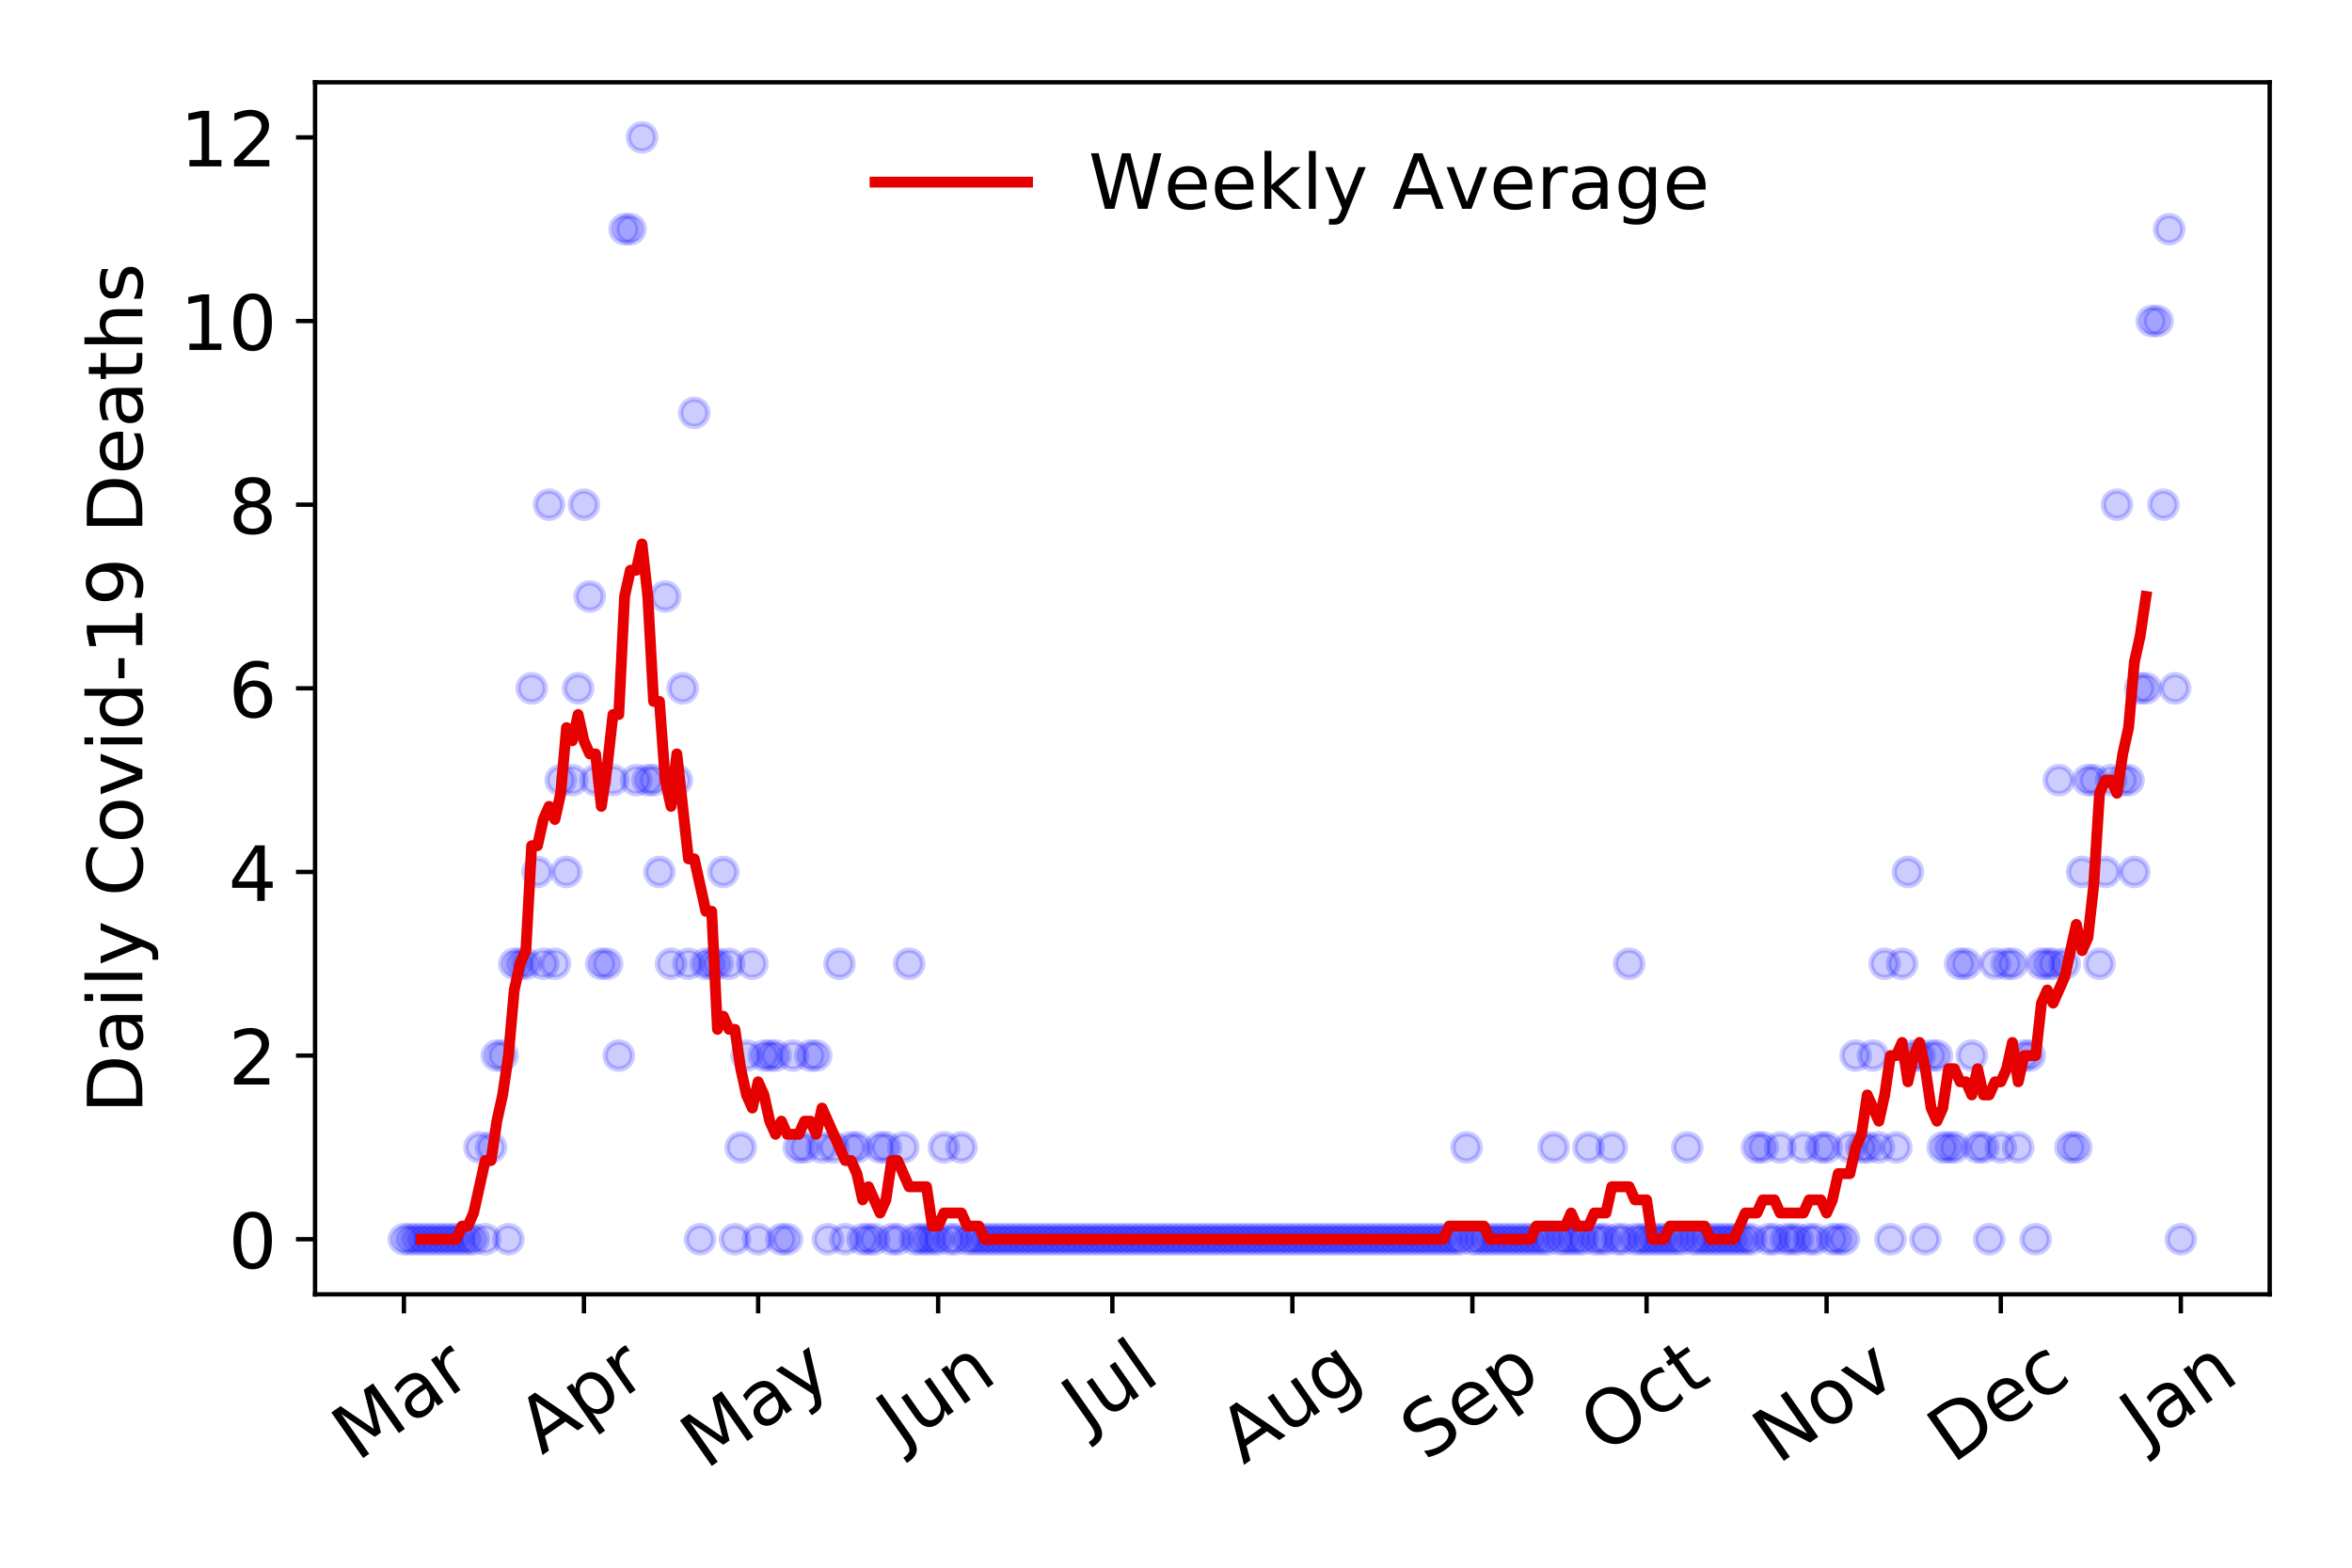 <?xml version="1.0" encoding="utf-8" standalone="no"?>
<!DOCTYPE svg PUBLIC "-//W3C//DTD SVG 1.1//EN"
  "http://www.w3.org/Graphics/SVG/1.1/DTD/svg11.dtd">
<!-- Created with matplotlib (https://matplotlib.org/) -->
<svg height="288pt" version="1.1" viewBox="0 0 432 288" width="432pt" xmlns="http://www.w3.org/2000/svg" xmlns:xlink="http://www.w3.org/1999/xlink">
 <defs>
  <style type="text/css">
*{stroke-linecap:butt;stroke-linejoin:round;}
  </style>
 </defs>
 <g id="figure_1">
  <g id="patch_1">
   <path d="M 0 288 
L 432 288 
L 432 0 
L 0 0 
z
" style="fill:#ffffff;"/>
  </g>
  <g id="axes_1">
   <g id="patch_2">
    <path d="M 57.87 237.778 
L 416.88 237.778 
L 416.88 15.12 
L 57.87 15.12 
z
" style="fill:#ffffff;"/>
   </g>
   <g id="matplotlib.axis_1">
    <g id="xtick_1">
     <g id="line2d_1">
      <defs>
       <path d="M 0 0 
L 0 3.5 
" id="m1adc1b8ad3" style="stroke:#000000;stroke-width:0.8;"/>
      </defs>
      <g>
       <use style="stroke:#000000;stroke-width:0.8;" x="74.189" xlink:href="#m1adc1b8ad3" y="237.778"/>
      </g>
     </g>
     <g id="text_1">
      <!-- Mar -->
      <defs>
       <path d="M 9.812 72.906 
L 24.516 72.906 
L 43.109 23.297 
L 61.812 72.906 
L 76.516 72.906 
L 76.516 0 
L 66.891 0 
L 66.891 64.016 
L 48.094 14.016 
L 38.188 14.016 
L 19.391 64.016 
L 19.391 0 
L 9.812 0 
z
" id="DejaVuSans-77"/>
       <path d="M 34.281 27.484 
Q 23.391 27.484 19.188 25 
Q 14.984 22.516 14.984 16.5 
Q 14.984 11.719 18.141 8.906 
Q 21.297 6.109 26.703 6.109 
Q 34.188 6.109 38.703 11.406 
Q 43.219 16.703 43.219 25.484 
L 43.219 27.484 
z
M 52.203 31.203 
L 52.203 0 
L 43.219 0 
L 43.219 8.297 
Q 40.141 3.328 35.547 0.953 
Q 30.953 -1.422 24.312 -1.422 
Q 15.922 -1.422 10.953 3.297 
Q 6 8.016 6 15.922 
Q 6 25.141 12.172 29.828 
Q 18.359 34.516 30.609 34.516 
L 43.219 34.516 
L 43.219 35.406 
Q 43.219 41.609 39.141 45 
Q 35.062 48.391 27.688 48.391 
Q 23 48.391 18.547 47.266 
Q 14.109 46.141 10.016 43.891 
L 10.016 52.203 
Q 14.938 54.109 19.578 55.047 
Q 24.219 56 28.609 56 
Q 40.484 56 46.344 49.844 
Q 52.203 43.703 52.203 31.203 
z
" id="DejaVuSans-97"/>
       <path d="M 41.109 46.297 
Q 39.594 47.172 37.812 47.578 
Q 36.031 48 33.891 48 
Q 26.266 48 22.188 43.047 
Q 18.109 38.094 18.109 28.812 
L 18.109 0 
L 9.078 0 
L 9.078 54.688 
L 18.109 54.688 
L 18.109 46.188 
Q 20.953 51.172 25.484 53.578 
Q 30.031 56 36.531 56 
Q 37.453 56 38.578 55.875 
Q 39.703 55.766 41.062 55.516 
z
" id="DejaVuSans-114"/>
      </defs>
      <g transform="translate(65.586 268.643)rotate(-35)scale(0.14 -0.14)">
       <use xlink:href="#DejaVuSans-77"/>
       <use x="86.279" xlink:href="#DejaVuSans-97"/>
       <use x="147.559" xlink:href="#DejaVuSans-114"/>
      </g>
     </g>
    </g>
    <g id="xtick_2">
     <g id="line2d_2">
      <g>
       <use style="stroke:#000000;stroke-width:0.8;" x="107.253" xlink:href="#m1adc1b8ad3" y="237.778"/>
      </g>
     </g>
     <g id="text_2">
      <!-- Apr -->
      <defs>
       <path d="M 34.188 63.188 
L 20.797 26.906 
L 47.609 26.906 
z
M 28.609 72.906 
L 39.797 72.906 
L 67.578 0 
L 57.328 0 
L 50.688 18.703 
L 17.828 18.703 
L 11.188 0 
L 0.781 0 
z
" id="DejaVuSans-65"/>
       <path d="M 18.109 8.203 
L 18.109 -20.797 
L 9.078 -20.797 
L 9.078 54.688 
L 18.109 54.688 
L 18.109 46.391 
Q 20.953 51.266 25.266 53.625 
Q 29.594 56 35.594 56 
Q 45.562 56 51.781 48.094 
Q 58.016 40.188 58.016 27.297 
Q 58.016 14.406 51.781 6.484 
Q 45.562 -1.422 35.594 -1.422 
Q 29.594 -1.422 25.266 0.953 
Q 20.953 3.328 18.109 8.203 
z
M 48.688 27.297 
Q 48.688 37.203 44.609 42.844 
Q 40.531 48.484 33.406 48.484 
Q 26.266 48.484 22.188 42.844 
Q 18.109 37.203 18.109 27.297 
Q 18.109 17.391 22.188 11.75 
Q 26.266 6.109 33.406 6.109 
Q 40.531 6.109 44.609 11.75 
Q 48.688 17.391 48.688 27.297 
z
" id="DejaVuSans-112"/>
      </defs>
      <g transform="translate(99.548 267.384)rotate(-35)scale(0.14 -0.14)">
       <use xlink:href="#DejaVuSans-65"/>
       <use x="68.408" xlink:href="#DejaVuSans-112"/>
       <use x="131.885" xlink:href="#DejaVuSans-114"/>
      </g>
     </g>
    </g>
    <g id="xtick_3">
     <g id="line2d_3">
      <g>
       <use style="stroke:#000000;stroke-width:0.8;" x="139.25" xlink:href="#m1adc1b8ad3" y="237.778"/>
      </g>
     </g>
     <g id="text_3">
      <!-- May -->
      <defs>
       <path d="M 32.172 -5.078 
Q 28.375 -14.844 24.75 -17.812 
Q 21.141 -20.797 15.094 -20.797 
L 7.906 -20.797 
L 7.906 -13.281 
L 13.188 -13.281 
Q 16.891 -13.281 18.938 -11.516 
Q 21 -9.766 23.484 -3.219 
L 25.094 0.875 
L 2.984 54.688 
L 12.5 54.688 
L 29.594 11.922 
L 46.688 54.688 
L 56.203 54.688 
z
" id="DejaVuSans-121"/>
      </defs>
      <g transform="translate(129.61 270.094)rotate(-35)scale(0.14 -0.14)">
       <use xlink:href="#DejaVuSans-77"/>
       <use x="86.279" xlink:href="#DejaVuSans-97"/>
       <use x="147.559" xlink:href="#DejaVuSans-121"/>
      </g>
     </g>
    </g>
    <g id="xtick_4">
     <g id="line2d_4">
      <g>
       <use style="stroke:#000000;stroke-width:0.8;" x="172.314" xlink:href="#m1adc1b8ad3" y="237.778"/>
      </g>
     </g>
     <g id="text_4">
      <!-- Jun -->
      <defs>
       <path d="M 9.812 72.906 
L 19.672 72.906 
L 19.672 5.078 
Q 19.672 -8.109 14.672 -14.062 
Q 9.672 -20.016 -1.422 -20.016 
L -5.172 -20.016 
L -5.172 -11.719 
L -2.094 -11.719 
Q 4.438 -11.719 7.125 -8.047 
Q 9.812 -4.391 9.812 5.078 
z
" id="DejaVuSans-74"/>
       <path d="M 8.5 21.578 
L 8.5 54.688 
L 17.484 54.688 
L 17.484 21.922 
Q 17.484 14.156 20.5 10.266 
Q 23.531 6.391 29.594 6.391 
Q 36.859 6.391 41.078 11.031 
Q 45.312 15.672 45.312 23.688 
L 45.312 54.688 
L 54.297 54.688 
L 54.297 0 
L 45.312 0 
L 45.312 8.406 
Q 42.047 3.422 37.719 1 
Q 33.406 -1.422 27.688 -1.422 
Q 18.266 -1.422 13.375 4.438 
Q 8.5 10.297 8.5 21.578 
z
M 31.109 56 
z
" id="DejaVuSans-117"/>
       <path d="M 54.891 33.016 
L 54.891 0 
L 45.906 0 
L 45.906 32.719 
Q 45.906 40.484 42.875 44.328 
Q 39.844 48.188 33.797 48.188 
Q 26.516 48.188 22.312 43.547 
Q 18.109 38.922 18.109 30.906 
L 18.109 0 
L 9.078 0 
L 9.078 54.688 
L 18.109 54.688 
L 18.109 46.188 
Q 21.344 51.125 25.703 53.562 
Q 30.078 56 35.797 56 
Q 45.219 56 50.047 50.172 
Q 54.891 44.344 54.891 33.016 
z
" id="DejaVuSans-110"/>
      </defs>
      <g transform="translate(165.57 266.039)rotate(-35)scale(0.14 -0.14)">
       <use xlink:href="#DejaVuSans-74"/>
       <use x="29.492" xlink:href="#DejaVuSans-117"/>
       <use x="92.871" xlink:href="#DejaVuSans-110"/>
      </g>
     </g>
    </g>
    <g id="xtick_5">
     <g id="line2d_5">
      <g>
       <use style="stroke:#000000;stroke-width:0.8;" x="204.311" xlink:href="#m1adc1b8ad3" y="237.778"/>
      </g>
     </g>
     <g id="text_5">
      <!-- Jul -->
      <defs>
       <path d="M 9.422 75.984 
L 18.406 75.984 
L 18.406 0 
L 9.422 0 
z
" id="DejaVuSans-108"/>
      </defs>
      <g transform="translate(199.608 263.181)rotate(-35)scale(0.14 -0.14)">
       <use xlink:href="#DejaVuSans-74"/>
       <use x="29.492" xlink:href="#DejaVuSans-117"/>
       <use x="92.871" xlink:href="#DejaVuSans-108"/>
      </g>
     </g>
    </g>
    <g id="xtick_6">
     <g id="line2d_6">
      <g>
       <use style="stroke:#000000;stroke-width:0.8;" x="237.375" xlink:href="#m1adc1b8ad3" y="237.778"/>
      </g>
     </g>
     <g id="text_6">
      <!-- Aug -->
      <defs>
       <path d="M 45.406 27.984 
Q 45.406 37.75 41.375 43.109 
Q 37.359 48.484 30.078 48.484 
Q 22.859 48.484 18.828 43.109 
Q 14.797 37.75 14.797 27.984 
Q 14.797 18.266 18.828 12.891 
Q 22.859 7.516 30.078 7.516 
Q 37.359 7.516 41.375 12.891 
Q 45.406 18.266 45.406 27.984 
z
M 54.391 6.781 
Q 54.391 -7.172 48.188 -13.984 
Q 42 -20.797 29.203 -20.797 
Q 24.469 -20.797 20.266 -20.094 
Q 16.062 -19.391 12.109 -17.922 
L 12.109 -9.188 
Q 16.062 -11.328 19.922 -12.344 
Q 23.781 -13.375 27.781 -13.375 
Q 36.625 -13.375 41.016 -8.766 
Q 45.406 -4.156 45.406 5.172 
L 45.406 9.625 
Q 42.625 4.781 38.281 2.391 
Q 33.938 0 27.875 0 
Q 17.828 0 11.672 7.656 
Q 5.516 15.328 5.516 27.984 
Q 5.516 40.672 11.672 48.328 
Q 17.828 56 27.875 56 
Q 33.938 56 38.281 53.609 
Q 42.625 51.219 45.406 46.391 
L 45.406 54.688 
L 54.391 54.688 
z
" id="DejaVuSans-103"/>
      </defs>
      <g transform="translate(228.394 269.172)rotate(-35)scale(0.14 -0.14)">
       <use xlink:href="#DejaVuSans-65"/>
       <use x="68.408" xlink:href="#DejaVuSans-117"/>
       <use x="131.787" xlink:href="#DejaVuSans-103"/>
      </g>
     </g>
    </g>
    <g id="xtick_7">
     <g id="line2d_7">
      <g>
       <use style="stroke:#000000;stroke-width:0.8;" x="270.439" xlink:href="#m1adc1b8ad3" y="237.778"/>
      </g>
     </g>
     <g id="text_7">
      <!-- Sep -->
      <defs>
       <path d="M 53.516 70.516 
L 53.516 60.891 
Q 47.906 63.578 42.922 64.891 
Q 37.938 66.219 33.297 66.219 
Q 25.25 66.219 20.875 63.094 
Q 16.5 59.969 16.5 54.203 
Q 16.5 49.359 19.406 46.891 
Q 22.312 44.438 30.422 42.922 
L 36.375 41.703 
Q 47.406 39.594 52.656 34.297 
Q 57.906 29 57.906 20.125 
Q 57.906 9.516 50.797 4.047 
Q 43.703 -1.422 29.984 -1.422 
Q 24.812 -1.422 18.969 -0.25 
Q 13.141 0.922 6.891 3.219 
L 6.891 13.375 
Q 12.891 10.016 18.656 8.297 
Q 24.422 6.594 29.984 6.594 
Q 38.422 6.594 43.016 9.906 
Q 47.609 13.234 47.609 19.391 
Q 47.609 24.75 44.312 27.781 
Q 41.016 30.812 33.5 32.328 
L 27.484 33.5 
Q 16.453 35.688 11.516 40.375 
Q 6.594 45.062 6.594 53.422 
Q 6.594 63.094 13.406 68.656 
Q 20.219 74.219 32.172 74.219 
Q 37.312 74.219 42.625 73.281 
Q 47.953 72.359 53.516 70.516 
z
" id="DejaVuSans-83"/>
       <path d="M 56.203 29.594 
L 56.203 25.203 
L 14.891 25.203 
Q 15.484 15.922 20.484 11.062 
Q 25.484 6.203 34.422 6.203 
Q 39.594 6.203 44.453 7.469 
Q 49.312 8.734 54.109 11.281 
L 54.109 2.781 
Q 49.266 0.734 44.188 -0.344 
Q 39.109 -1.422 33.891 -1.422 
Q 20.797 -1.422 13.156 6.188 
Q 5.516 13.812 5.516 26.812 
Q 5.516 40.234 12.766 48.109 
Q 20.016 56 32.328 56 
Q 43.359 56 49.781 48.891 
Q 56.203 41.797 56.203 29.594 
z
M 47.219 32.234 
Q 47.125 39.594 43.094 43.984 
Q 39.062 48.391 32.422 48.391 
Q 24.906 48.391 20.391 44.141 
Q 15.875 39.891 15.188 32.172 
z
" id="DejaVuSans-101"/>
      </defs>
      <g transform="translate(261.846 268.629)rotate(-35)scale(0.14 -0.14)">
       <use xlink:href="#DejaVuSans-83"/>
       <use x="63.477" xlink:href="#DejaVuSans-101"/>
       <use x="125" xlink:href="#DejaVuSans-112"/>
      </g>
     </g>
    </g>
    <g id="xtick_8">
     <g id="line2d_8">
      <g>
       <use style="stroke:#000000;stroke-width:0.8;" x="302.436" xlink:href="#m1adc1b8ad3" y="237.778"/>
      </g>
     </g>
     <g id="text_8">
      <!-- Oct -->
      <defs>
       <path d="M 39.406 66.219 
Q 28.656 66.219 22.328 58.203 
Q 16.016 50.203 16.016 36.375 
Q 16.016 22.609 22.328 14.594 
Q 28.656 6.594 39.406 6.594 
Q 50.141 6.594 56.422 14.594 
Q 62.703 22.609 62.703 36.375 
Q 62.703 50.203 56.422 58.203 
Q 50.141 66.219 39.406 66.219 
z
M 39.406 74.219 
Q 54.734 74.219 63.906 63.938 
Q 73.094 53.656 73.094 36.375 
Q 73.094 19.141 63.906 8.859 
Q 54.734 -1.422 39.406 -1.422 
Q 24.031 -1.422 14.812 8.828 
Q 5.609 19.094 5.609 36.375 
Q 5.609 53.656 14.812 63.938 
Q 24.031 74.219 39.406 74.219 
z
" id="DejaVuSans-79"/>
       <path d="M 48.781 52.594 
L 48.781 44.188 
Q 44.969 46.297 41.141 47.344 
Q 37.312 48.391 33.406 48.391 
Q 24.656 48.391 19.812 42.844 
Q 14.984 37.312 14.984 27.297 
Q 14.984 17.281 19.812 11.734 
Q 24.656 6.203 33.406 6.203 
Q 37.312 6.203 41.141 7.25 
Q 44.969 8.297 48.781 10.406 
L 48.781 2.094 
Q 45.016 0.344 40.984 -0.531 
Q 36.969 -1.422 32.422 -1.422 
Q 20.062 -1.422 12.781 6.344 
Q 5.516 14.109 5.516 27.297 
Q 5.516 40.672 12.859 48.328 
Q 20.219 56 33.016 56 
Q 37.156 56 41.109 55.141 
Q 45.062 54.297 48.781 52.594 
z
" id="DejaVuSans-99"/>
       <path d="M 18.312 70.219 
L 18.312 54.688 
L 36.812 54.688 
L 36.812 47.703 
L 18.312 47.703 
L 18.312 18.016 
Q 18.312 11.328 20.141 9.422 
Q 21.969 7.516 27.594 7.516 
L 36.812 7.516 
L 36.812 0 
L 27.594 0 
Q 17.188 0 13.234 3.875 
Q 9.281 7.766 9.281 18.016 
L 9.281 47.703 
L 2.688 47.703 
L 2.688 54.688 
L 9.281 54.688 
L 9.281 70.219 
z
" id="DejaVuSans-116"/>
      </defs>
      <g transform="translate(294.737 267.377)rotate(-35)scale(0.14 -0.14)">
       <use xlink:href="#DejaVuSans-79"/>
       <use x="78.711" xlink:href="#DejaVuSans-99"/>
       <use x="133.691" xlink:href="#DejaVuSans-116"/>
      </g>
     </g>
    </g>
    <g id="xtick_9">
     <g id="line2d_9">
      <g>
       <use style="stroke:#000000;stroke-width:0.8;" x="335.5" xlink:href="#m1adc1b8ad3" y="237.778"/>
      </g>
     </g>
     <g id="text_9">
      <!-- Nov -->
      <defs>
       <path d="M 9.812 72.906 
L 23.094 72.906 
L 55.422 11.922 
L 55.422 72.906 
L 64.984 72.906 
L 64.984 0 
L 51.703 0 
L 19.391 60.984 
L 19.391 0 
L 9.812 0 
z
" id="DejaVuSans-78"/>
       <path d="M 30.609 48.391 
Q 23.391 48.391 19.188 42.75 
Q 14.984 37.109 14.984 27.297 
Q 14.984 17.484 19.156 11.844 
Q 23.344 6.203 30.609 6.203 
Q 37.797 6.203 41.984 11.859 
Q 46.188 17.531 46.188 27.297 
Q 46.188 37.016 41.984 42.703 
Q 37.797 48.391 30.609 48.391 
z
M 30.609 56 
Q 42.328 56 49.016 48.375 
Q 55.719 40.766 55.719 27.297 
Q 55.719 13.875 49.016 6.219 
Q 42.328 -1.422 30.609 -1.422 
Q 18.844 -1.422 12.172 6.219 
Q 5.516 13.875 5.516 27.297 
Q 5.516 40.766 12.172 48.375 
Q 18.844 56 30.609 56 
z
" id="DejaVuSans-111"/>
       <path d="M 2.984 54.688 
L 12.5 54.688 
L 29.594 8.797 
L 46.688 54.688 
L 56.203 54.688 
L 35.688 0 
L 23.484 0 
z
" id="DejaVuSans-118"/>
      </defs>
      <g transform="translate(326.524 269.166)rotate(-35)scale(0.14 -0.14)">
       <use xlink:href="#DejaVuSans-78"/>
       <use x="74.805" xlink:href="#DejaVuSans-111"/>
       <use x="135.986" xlink:href="#DejaVuSans-118"/>
      </g>
     </g>
    </g>
    <g id="xtick_10">
     <g id="line2d_10">
      <g>
       <use style="stroke:#000000;stroke-width:0.8;" x="367.497" xlink:href="#m1adc1b8ad3" y="237.778"/>
      </g>
     </g>
     <g id="text_10">
      <!-- Dec -->
      <defs>
       <path d="M 19.672 64.797 
L 19.672 8.109 
L 31.594 8.109 
Q 46.688 8.109 53.688 14.938 
Q 60.688 21.781 60.688 36.531 
Q 60.688 51.172 53.688 57.984 
Q 46.688 64.797 31.594 64.797 
z
M 9.812 72.906 
L 30.078 72.906 
Q 51.266 72.906 61.172 64.094 
Q 71.094 55.281 71.094 36.531 
Q 71.094 17.672 61.125 8.828 
Q 51.172 0 30.078 0 
L 9.812 0 
z
" id="DejaVuSans-68"/>
      </defs>
      <g transform="translate(358.617 269.032)rotate(-35)scale(0.14 -0.14)">
       <use xlink:href="#DejaVuSans-68"/>
       <use x="77.002" xlink:href="#DejaVuSans-101"/>
       <use x="138.525" xlink:href="#DejaVuSans-99"/>
      </g>
     </g>
    </g>
    <g id="xtick_11">
     <g id="line2d_11">
      <g>
       <use style="stroke:#000000;stroke-width:0.8;" x="400.561" xlink:href="#m1adc1b8ad3" y="237.778"/>
      </g>
     </g>
     <g id="text_11">
      <!-- Jan -->
      <g transform="translate(393.938 265.871)rotate(-35)scale(0.14 -0.14)">
       <use xlink:href="#DejaVuSans-74"/>
       <use x="29.492" xlink:href="#DejaVuSans-97"/>
       <use x="90.771" xlink:href="#DejaVuSans-110"/>
      </g>
     </g>
    </g>
   </g>
   <g id="matplotlib.axis_2">
    <g id="ytick_1">
     <g id="line2d_12">
      <defs>
       <path d="M 0 0 
L -3.5 0 
" id="mab158bdfbe" style="stroke:#000000;stroke-width:0.8;"/>
      </defs>
      <g>
       <use style="stroke:#000000;stroke-width:0.8;" x="57.87" xlink:href="#mab158bdfbe" y="227.657"/>
      </g>
     </g>
     <g id="text_12">
      <!-- 0 -->
      <defs>
       <path d="M 31.781 66.406 
Q 24.172 66.406 20.328 58.906 
Q 16.5 51.422 16.5 36.375 
Q 16.5 21.391 20.328 13.891 
Q 24.172 6.391 31.781 6.391 
Q 39.453 6.391 43.281 13.891 
Q 47.125 21.391 47.125 36.375 
Q 47.125 51.422 43.281 58.906 
Q 39.453 66.406 31.781 66.406 
z
M 31.781 74.219 
Q 44.047 74.219 50.516 64.516 
Q 56.984 54.828 56.984 36.375 
Q 56.984 17.969 50.516 8.266 
Q 44.047 -1.422 31.781 -1.422 
Q 19.531 -1.422 13.062 8.266 
Q 6.594 17.969 6.594 36.375 
Q 6.594 54.828 13.062 64.516 
Q 19.531 74.219 31.781 74.219 
z
" id="DejaVuSans-48"/>
      </defs>
      <g transform="translate(41.962 232.976)scale(0.14 -0.14)">
       <use xlink:href="#DejaVuSans-48"/>
      </g>
     </g>
    </g>
    <g id="ytick_2">
     <g id="line2d_13">
      <g>
       <use style="stroke:#000000;stroke-width:0.8;" x="57.87" xlink:href="#mab158bdfbe" y="193.921"/>
      </g>
     </g>
     <g id="text_13">
      <!-- 2 -->
      <defs>
       <path d="M 19.188 8.297 
L 53.609 8.297 
L 53.609 0 
L 7.328 0 
L 7.328 8.297 
Q 12.938 14.109 22.625 23.891 
Q 32.328 33.688 34.812 36.531 
Q 39.547 41.844 41.422 45.531 
Q 43.312 49.219 43.312 52.781 
Q 43.312 58.594 39.234 62.25 
Q 35.156 65.922 28.609 65.922 
Q 23.969 65.922 18.812 64.312 
Q 13.672 62.703 7.812 59.422 
L 7.812 69.391 
Q 13.766 71.781 18.938 73 
Q 24.125 74.219 28.422 74.219 
Q 39.75 74.219 46.484 68.547 
Q 53.219 62.891 53.219 53.422 
Q 53.219 48.922 51.531 44.891 
Q 49.859 40.875 45.406 35.406 
Q 44.188 33.984 37.641 27.219 
Q 31.109 20.453 19.188 8.297 
z
" id="DejaVuSans-50"/>
      </defs>
      <g transform="translate(41.962 199.24)scale(0.14 -0.14)">
       <use xlink:href="#DejaVuSans-50"/>
      </g>
     </g>
    </g>
    <g id="ytick_3">
     <g id="line2d_14">
      <g>
       <use style="stroke:#000000;stroke-width:0.8;" x="57.87" xlink:href="#mab158bdfbe" y="160.185"/>
      </g>
     </g>
     <g id="text_14">
      <!-- 4 -->
      <defs>
       <path d="M 37.797 64.312 
L 12.891 25.391 
L 37.797 25.391 
z
M 35.203 72.906 
L 47.609 72.906 
L 47.609 25.391 
L 58.016 25.391 
L 58.016 17.188 
L 47.609 17.188 
L 47.609 0 
L 37.797 0 
L 37.797 17.188 
L 4.891 17.188 
L 4.891 26.703 
z
" id="DejaVuSans-52"/>
      </defs>
      <g transform="translate(41.962 165.504)scale(0.14 -0.14)">
       <use xlink:href="#DejaVuSans-52"/>
      </g>
     </g>
    </g>
    <g id="ytick_4">
     <g id="line2d_15">
      <g>
       <use style="stroke:#000000;stroke-width:0.8;" x="57.87" xlink:href="#mab158bdfbe" y="126.449"/>
      </g>
     </g>
     <g id="text_15">
      <!-- 6 -->
      <defs>
       <path d="M 33.016 40.375 
Q 26.375 40.375 22.484 35.828 
Q 18.609 31.297 18.609 23.391 
Q 18.609 15.531 22.484 10.953 
Q 26.375 6.391 33.016 6.391 
Q 39.656 6.391 43.531 10.953 
Q 47.406 15.531 47.406 23.391 
Q 47.406 31.297 43.531 35.828 
Q 39.656 40.375 33.016 40.375 
z
M 52.594 71.297 
L 52.594 62.312 
Q 48.875 64.062 45.094 64.984 
Q 41.312 65.922 37.594 65.922 
Q 27.828 65.922 22.672 59.328 
Q 17.531 52.734 16.797 39.406 
Q 19.672 43.656 24.016 45.922 
Q 28.375 48.188 33.594 48.188 
Q 44.578 48.188 50.953 41.516 
Q 57.328 34.859 57.328 23.391 
Q 57.328 12.156 50.688 5.359 
Q 44.047 -1.422 33.016 -1.422 
Q 20.359 -1.422 13.672 8.266 
Q 6.984 17.969 6.984 36.375 
Q 6.984 53.656 15.188 63.938 
Q 23.391 74.219 37.203 74.219 
Q 40.922 74.219 44.703 73.484 
Q 48.484 72.75 52.594 71.297 
z
" id="DejaVuSans-54"/>
      </defs>
      <g transform="translate(41.962 131.768)scale(0.14 -0.14)">
       <use xlink:href="#DejaVuSans-54"/>
      </g>
     </g>
    </g>
    <g id="ytick_5">
     <g id="line2d_16">
      <g>
       <use style="stroke:#000000;stroke-width:0.8;" x="57.87" xlink:href="#mab158bdfbe" y="92.713"/>
      </g>
     </g>
     <g id="text_16">
      <!-- 8 -->
      <defs>
       <path d="M 31.781 34.625 
Q 24.75 34.625 20.719 30.859 
Q 16.703 27.094 16.703 20.516 
Q 16.703 13.922 20.719 10.156 
Q 24.75 6.391 31.781 6.391 
Q 38.812 6.391 42.859 10.172 
Q 46.922 13.969 46.922 20.516 
Q 46.922 27.094 42.891 30.859 
Q 38.875 34.625 31.781 34.625 
z
M 21.922 38.812 
Q 15.578 40.375 12.031 44.719 
Q 8.5 49.078 8.5 55.328 
Q 8.5 64.062 14.719 69.141 
Q 20.953 74.219 31.781 74.219 
Q 42.672 74.219 48.875 69.141 
Q 55.078 64.062 55.078 55.328 
Q 55.078 49.078 51.531 44.719 
Q 48 40.375 41.703 38.812 
Q 48.828 37.156 52.797 32.312 
Q 56.781 27.484 56.781 20.516 
Q 56.781 9.906 50.312 4.234 
Q 43.844 -1.422 31.781 -1.422 
Q 19.734 -1.422 13.25 4.234 
Q 6.781 9.906 6.781 20.516 
Q 6.781 27.484 10.781 32.312 
Q 14.797 37.156 21.922 38.812 
z
M 18.312 54.391 
Q 18.312 48.734 21.844 45.562 
Q 25.391 42.391 31.781 42.391 
Q 38.141 42.391 41.719 45.562 
Q 45.312 48.734 45.312 54.391 
Q 45.312 60.062 41.719 63.234 
Q 38.141 66.406 31.781 66.406 
Q 25.391 66.406 21.844 63.234 
Q 18.312 60.062 18.312 54.391 
z
" id="DejaVuSans-56"/>
      </defs>
      <g transform="translate(41.962 98.032)scale(0.14 -0.14)">
       <use xlink:href="#DejaVuSans-56"/>
      </g>
     </g>
    </g>
    <g id="ytick_6">
     <g id="line2d_17">
      <g>
       <use style="stroke:#000000;stroke-width:0.8;" x="57.87" xlink:href="#mab158bdfbe" y="58.977"/>
      </g>
     </g>
     <g id="text_17">
      <!-- 10 -->
      <defs>
       <path d="M 12.406 8.297 
L 28.516 8.297 
L 28.516 63.922 
L 10.984 60.406 
L 10.984 69.391 
L 28.422 72.906 
L 38.281 72.906 
L 38.281 8.297 
L 54.391 8.297 
L 54.391 0 
L 12.406 0 
z
" id="DejaVuSans-49"/>
      </defs>
      <g transform="translate(33.055 64.296)scale(0.14 -0.14)">
       <use xlink:href="#DejaVuSans-49"/>
       <use x="63.623" xlink:href="#DejaVuSans-48"/>
      </g>
     </g>
    </g>
    <g id="ytick_7">
     <g id="line2d_18">
      <g>
       <use style="stroke:#000000;stroke-width:0.8;" x="57.87" xlink:href="#mab158bdfbe" y="25.241"/>
      </g>
     </g>
     <g id="text_18">
      <!-- 12 -->
      <g transform="translate(33.055 30.56)scale(0.14 -0.14)">
       <use xlink:href="#DejaVuSans-49"/>
       <use x="63.623" xlink:href="#DejaVuSans-50"/>
      </g>
     </g>
    </g>
    <g id="text_19">
     <!-- Daily Covid-19 Deaths -->
     <defs>
      <path d="M 9.422 54.688 
L 18.406 54.688 
L 18.406 0 
L 9.422 0 
z
M 9.422 75.984 
L 18.406 75.984 
L 18.406 64.594 
L 9.422 64.594 
z
" id="DejaVuSans-105"/>
      <path id="DejaVuSans-32"/>
      <path d="M 64.406 67.281 
L 64.406 56.891 
Q 59.422 61.531 53.781 63.812 
Q 48.141 66.109 41.797 66.109 
Q 29.297 66.109 22.656 58.469 
Q 16.016 50.828 16.016 36.375 
Q 16.016 21.969 22.656 14.328 
Q 29.297 6.688 41.797 6.688 
Q 48.141 6.688 53.781 8.984 
Q 59.422 11.281 64.406 15.922 
L 64.406 5.609 
Q 59.234 2.094 53.438 0.328 
Q 47.656 -1.422 41.219 -1.422 
Q 24.656 -1.422 15.125 8.703 
Q 5.609 18.844 5.609 36.375 
Q 5.609 53.953 15.125 64.078 
Q 24.656 74.219 41.219 74.219 
Q 47.75 74.219 53.531 72.484 
Q 59.328 70.75 64.406 67.281 
z
" id="DejaVuSans-67"/>
      <path d="M 45.406 46.391 
L 45.406 75.984 
L 54.391 75.984 
L 54.391 0 
L 45.406 0 
L 45.406 8.203 
Q 42.578 3.328 38.25 0.953 
Q 33.938 -1.422 27.875 -1.422 
Q 17.969 -1.422 11.734 6.484 
Q 5.516 14.406 5.516 27.297 
Q 5.516 40.188 11.734 48.094 
Q 17.969 56 27.875 56 
Q 33.938 56 38.25 53.625 
Q 42.578 51.266 45.406 46.391 
z
M 14.797 27.297 
Q 14.797 17.391 18.875 11.75 
Q 22.953 6.109 30.078 6.109 
Q 37.203 6.109 41.297 11.75 
Q 45.406 17.391 45.406 27.297 
Q 45.406 37.203 41.297 42.844 
Q 37.203 48.484 30.078 48.484 
Q 22.953 48.484 18.875 42.844 
Q 14.797 37.203 14.797 27.297 
z
" id="DejaVuSans-100"/>
      <path d="M 4.891 31.391 
L 31.203 31.391 
L 31.203 23.391 
L 4.891 23.391 
z
" id="DejaVuSans-45"/>
      <path d="M 10.984 1.516 
L 10.984 10.5 
Q 14.703 8.734 18.5 7.812 
Q 22.312 6.891 25.984 6.891 
Q 35.75 6.891 40.891 13.453 
Q 46.047 20.016 46.781 33.406 
Q 43.953 29.203 39.594 26.953 
Q 35.25 24.703 29.984 24.703 
Q 19.047 24.703 12.672 31.312 
Q 6.297 37.938 6.297 49.422 
Q 6.297 60.641 12.938 67.422 
Q 19.578 74.219 30.609 74.219 
Q 43.266 74.219 49.922 64.516 
Q 56.594 54.828 56.594 36.375 
Q 56.594 19.141 48.406 8.859 
Q 40.234 -1.422 26.422 -1.422 
Q 22.703 -1.422 18.891 -0.688 
Q 15.094 0.047 10.984 1.516 
z
M 30.609 32.422 
Q 37.25 32.422 41.125 36.953 
Q 45.016 41.5 45.016 49.422 
Q 45.016 57.281 41.125 61.844 
Q 37.25 66.406 30.609 66.406 
Q 23.969 66.406 20.094 61.844 
Q 16.219 57.281 16.219 49.422 
Q 16.219 41.5 20.094 36.953 
Q 23.969 32.422 30.609 32.422 
z
" id="DejaVuSans-57"/>
      <path d="M 54.891 33.016 
L 54.891 0 
L 45.906 0 
L 45.906 32.719 
Q 45.906 40.484 42.875 44.328 
Q 39.844 48.188 33.797 48.188 
Q 26.516 48.188 22.312 43.547 
Q 18.109 38.922 18.109 30.906 
L 18.109 0 
L 9.078 0 
L 9.078 75.984 
L 18.109 75.984 
L 18.109 46.188 
Q 21.344 51.125 25.703 53.562 
Q 30.078 56 35.797 56 
Q 45.219 56 50.047 50.172 
Q 54.891 44.344 54.891 33.016 
z
" id="DejaVuSans-104"/>
      <path d="M 44.281 53.078 
L 44.281 44.578 
Q 40.484 46.531 36.375 47.5 
Q 32.281 48.484 27.875 48.484 
Q 21.188 48.484 17.844 46.438 
Q 14.5 44.391 14.5 40.281 
Q 14.5 37.156 16.891 35.375 
Q 19.281 33.594 26.516 31.984 
L 29.594 31.297 
Q 39.156 29.25 43.188 25.516 
Q 47.219 21.781 47.219 15.094 
Q 47.219 7.469 41.188 3.016 
Q 35.156 -1.422 24.609 -1.422 
Q 20.219 -1.422 15.453 -0.562 
Q 10.688 0.297 5.422 2 
L 5.422 11.281 
Q 10.406 8.688 15.234 7.391 
Q 20.062 6.109 24.812 6.109 
Q 31.156 6.109 34.562 8.281 
Q 37.984 10.453 37.984 14.406 
Q 37.984 18.062 35.516 20.016 
Q 33.062 21.969 24.703 23.781 
L 21.578 24.516 
Q 13.234 26.266 9.516 29.906 
Q 5.812 33.547 5.812 39.891 
Q 5.812 47.609 11.281 51.797 
Q 16.75 56 26.812 56 
Q 31.781 56 36.172 55.266 
Q 40.578 54.547 44.281 53.078 
z
" id="DejaVuSans-115"/>
     </defs>
     <g transform="translate(26.143 204.56)rotate(-90)scale(0.14 -0.14)">
      <use xlink:href="#DejaVuSans-68"/>
      <use x="77.002" xlink:href="#DejaVuSans-97"/>
      <use x="138.281" xlink:href="#DejaVuSans-105"/>
      <use x="166.064" xlink:href="#DejaVuSans-108"/>
      <use x="193.848" xlink:href="#DejaVuSans-121"/>
      <use x="253.027" xlink:href="#DejaVuSans-32"/>
      <use x="284.814" xlink:href="#DejaVuSans-67"/>
      <use x="354.639" xlink:href="#DejaVuSans-111"/>
      <use x="415.82" xlink:href="#DejaVuSans-118"/>
      <use x="475" xlink:href="#DejaVuSans-105"/>
      <use x="502.783" xlink:href="#DejaVuSans-100"/>
      <use x="566.26" xlink:href="#DejaVuSans-45"/>
      <use x="602.344" xlink:href="#DejaVuSans-49"/>
      <use x="665.967" xlink:href="#DejaVuSans-57"/>
      <use x="729.59" xlink:href="#DejaVuSans-32"/>
      <use x="761.377" xlink:href="#DejaVuSans-68"/>
      <use x="838.379" xlink:href="#DejaVuSans-101"/>
      <use x="899.902" xlink:href="#DejaVuSans-97"/>
      <use x="961.182" xlink:href="#DejaVuSans-116"/>
      <use x="1000.391" xlink:href="#DejaVuSans-104"/>
      <use x="1063.77" xlink:href="#DejaVuSans-115"/>
     </g>
    </g>
   </g>
   <g id="line2d_19">
    <defs>
     <path d="M 0 2.5 
C 0.663 2.5 1.299 2.237 1.768 1.768 
C 2.237 1.299 2.5 0.663 2.5 0 
C 2.5 -0.663 2.237 -1.299 1.768 -1.768 
C 1.299 -2.237 0.663 -2.5 0 -2.5 
C -0.663 -2.5 -1.299 -2.237 -1.768 -1.768 
C -2.237 -1.299 -2.5 -0.663 -2.5 0 
C -2.5 0.663 -2.237 1.299 -1.768 1.768 
C -1.299 2.237 -0.663 2.5 0 2.5 
z
" id="mbaa13d8bd4" style="stroke:#0000ff;stroke-opacity:0.2;"/>
    </defs>
    <g clip-path="url(#pcf05f59240)">
     <use style="fill:#0000ff;fill-opacity:0.2;stroke:#0000ff;stroke-opacity:0.2;" x="74.189" xlink:href="#mbaa13d8bd4" y="227.657"/>
     <use style="fill:#0000ff;fill-opacity:0.2;stroke:#0000ff;stroke-opacity:0.2;" x="75.255" xlink:href="#mbaa13d8bd4" y="227.657"/>
     <use style="fill:#0000ff;fill-opacity:0.2;stroke:#0000ff;stroke-opacity:0.2;" x="76.322" xlink:href="#mbaa13d8bd4" y="227.657"/>
     <use style="fill:#0000ff;fill-opacity:0.2;stroke:#0000ff;stroke-opacity:0.2;" x="77.388" xlink:href="#mbaa13d8bd4" y="227.657"/>
     <use style="fill:#0000ff;fill-opacity:0.2;stroke:#0000ff;stroke-opacity:0.2;" x="78.455" xlink:href="#mbaa13d8bd4" y="227.657"/>
     <use style="fill:#0000ff;fill-opacity:0.2;stroke:#0000ff;stroke-opacity:0.2;" x="79.522" xlink:href="#mbaa13d8bd4" y="227.657"/>
     <use style="fill:#0000ff;fill-opacity:0.2;stroke:#0000ff;stroke-opacity:0.2;" x="80.588" xlink:href="#mbaa13d8bd4" y="227.657"/>
     <use style="fill:#0000ff;fill-opacity:0.2;stroke:#0000ff;stroke-opacity:0.2;" x="81.655" xlink:href="#mbaa13d8bd4" y="227.657"/>
     <use style="fill:#0000ff;fill-opacity:0.2;stroke:#0000ff;stroke-opacity:0.2;" x="82.721" xlink:href="#mbaa13d8bd4" y="227.657"/>
     <use style="fill:#0000ff;fill-opacity:0.2;stroke:#0000ff;stroke-opacity:0.2;" x="83.788" xlink:href="#mbaa13d8bd4" y="227.657"/>
     <use style="fill:#0000ff;fill-opacity:0.2;stroke:#0000ff;stroke-opacity:0.2;" x="84.854" xlink:href="#mbaa13d8bd4" y="227.657"/>
     <use style="fill:#0000ff;fill-opacity:0.2;stroke:#0000ff;stroke-opacity:0.2;" x="85.921" xlink:href="#mbaa13d8bd4" y="227.657"/>
     <use style="fill:#0000ff;fill-opacity:0.2;stroke:#0000ff;stroke-opacity:0.2;" x="86.988" xlink:href="#mbaa13d8bd4" y="227.657"/>
     <use style="fill:#0000ff;fill-opacity:0.2;stroke:#0000ff;stroke-opacity:0.2;" x="88.054" xlink:href="#mbaa13d8bd4" y="210.789"/>
     <use style="fill:#0000ff;fill-opacity:0.2;stroke:#0000ff;stroke-opacity:0.2;" x="89.121" xlink:href="#mbaa13d8bd4" y="227.657"/>
     <use style="fill:#0000ff;fill-opacity:0.2;stroke:#0000ff;stroke-opacity:0.2;" x="90.187" xlink:href="#mbaa13d8bd4" y="210.789"/>
     <use style="fill:#0000ff;fill-opacity:0.2;stroke:#0000ff;stroke-opacity:0.2;" x="91.254" xlink:href="#mbaa13d8bd4" y="193.921"/>
     <use style="fill:#0000ff;fill-opacity:0.2;stroke:#0000ff;stroke-opacity:0.2;" x="92.32" xlink:href="#mbaa13d8bd4" y="193.921"/>
     <use style="fill:#0000ff;fill-opacity:0.2;stroke:#0000ff;stroke-opacity:0.2;" x="93.387" xlink:href="#mbaa13d8bd4" y="227.657"/>
     <use style="fill:#0000ff;fill-opacity:0.2;stroke:#0000ff;stroke-opacity:0.2;" x="94.454" xlink:href="#mbaa13d8bd4" y="177.053"/>
     <use style="fill:#0000ff;fill-opacity:0.2;stroke:#0000ff;stroke-opacity:0.2;" x="95.52" xlink:href="#mbaa13d8bd4" y="177.053"/>
     <use style="fill:#0000ff;fill-opacity:0.2;stroke:#0000ff;stroke-opacity:0.2;" x="96.587" xlink:href="#mbaa13d8bd4" y="177.053"/>
     <use style="fill:#0000ff;fill-opacity:0.2;stroke:#0000ff;stroke-opacity:0.2;" x="97.653" xlink:href="#mbaa13d8bd4" y="126.449"/>
     <use style="fill:#0000ff;fill-opacity:0.2;stroke:#0000ff;stroke-opacity:0.2;" x="98.72" xlink:href="#mbaa13d8bd4" y="160.185"/>
     <use style="fill:#0000ff;fill-opacity:0.2;stroke:#0000ff;stroke-opacity:0.2;" x="99.786" xlink:href="#mbaa13d8bd4" y="177.053"/>
     <use style="fill:#0000ff;fill-opacity:0.2;stroke:#0000ff;stroke-opacity:0.2;" x="100.853" xlink:href="#mbaa13d8bd4" y="92.713"/>
     <use style="fill:#0000ff;fill-opacity:0.2;stroke:#0000ff;stroke-opacity:0.2;" x="101.92" xlink:href="#mbaa13d8bd4" y="177.053"/>
     <use style="fill:#0000ff;fill-opacity:0.2;stroke:#0000ff;stroke-opacity:0.2;" x="102.986" xlink:href="#mbaa13d8bd4" y="143.317"/>
     <use style="fill:#0000ff;fill-opacity:0.2;stroke:#0000ff;stroke-opacity:0.2;" x="104.053" xlink:href="#mbaa13d8bd4" y="160.185"/>
     <use style="fill:#0000ff;fill-opacity:0.2;stroke:#0000ff;stroke-opacity:0.2;" x="105.119" xlink:href="#mbaa13d8bd4" y="143.317"/>
     <use style="fill:#0000ff;fill-opacity:0.2;stroke:#0000ff;stroke-opacity:0.2;" x="106.186" xlink:href="#mbaa13d8bd4" y="126.449"/>
     <use style="fill:#0000ff;fill-opacity:0.2;stroke:#0000ff;stroke-opacity:0.2;" x="107.253" xlink:href="#mbaa13d8bd4" y="92.713"/>
     <use style="fill:#0000ff;fill-opacity:0.2;stroke:#0000ff;stroke-opacity:0.2;" x="108.319" xlink:href="#mbaa13d8bd4" y="109.581"/>
     <use style="fill:#0000ff;fill-opacity:0.2;stroke:#0000ff;stroke-opacity:0.2;" x="109.386" xlink:href="#mbaa13d8bd4" y="143.317"/>
     <use style="fill:#0000ff;fill-opacity:0.2;stroke:#0000ff;stroke-opacity:0.2;" x="110.452" xlink:href="#mbaa13d8bd4" y="177.053"/>
     <use style="fill:#0000ff;fill-opacity:0.2;stroke:#0000ff;stroke-opacity:0.2;" x="111.519" xlink:href="#mbaa13d8bd4" y="177.053"/>
     <use style="fill:#0000ff;fill-opacity:0.2;stroke:#0000ff;stroke-opacity:0.2;" x="112.585" xlink:href="#mbaa13d8bd4" y="143.317"/>
     <use style="fill:#0000ff;fill-opacity:0.2;stroke:#0000ff;stroke-opacity:0.2;" x="113.652" xlink:href="#mbaa13d8bd4" y="193.921"/>
     <use style="fill:#0000ff;fill-opacity:0.2;stroke:#0000ff;stroke-opacity:0.2;" x="114.719" xlink:href="#mbaa13d8bd4" y="42.109"/>
     <use style="fill:#0000ff;fill-opacity:0.2;stroke:#0000ff;stroke-opacity:0.2;" x="115.785" xlink:href="#mbaa13d8bd4" y="42.109"/>
     <use style="fill:#0000ff;fill-opacity:0.2;stroke:#0000ff;stroke-opacity:0.2;" x="116.852" xlink:href="#mbaa13d8bd4" y="143.317"/>
     <use style="fill:#0000ff;fill-opacity:0.2;stroke:#0000ff;stroke-opacity:0.2;" x="117.918" xlink:href="#mbaa13d8bd4" y="25.241"/>
     <use style="fill:#0000ff;fill-opacity:0.2;stroke:#0000ff;stroke-opacity:0.2;" x="118.985" xlink:href="#mbaa13d8bd4" y="143.317"/>
     <use style="fill:#0000ff;fill-opacity:0.2;stroke:#0000ff;stroke-opacity:0.2;" x="120.051" xlink:href="#mbaa13d8bd4" y="143.317"/>
     <use style="fill:#0000ff;fill-opacity:0.2;stroke:#0000ff;stroke-opacity:0.2;" x="121.118" xlink:href="#mbaa13d8bd4" y="160.185"/>
     <use style="fill:#0000ff;fill-opacity:0.2;stroke:#0000ff;stroke-opacity:0.2;" x="122.185" xlink:href="#mbaa13d8bd4" y="109.581"/>
     <use style="fill:#0000ff;fill-opacity:0.2;stroke:#0000ff;stroke-opacity:0.2;" x="123.251" xlink:href="#mbaa13d8bd4" y="177.053"/>
     <use style="fill:#0000ff;fill-opacity:0.2;stroke:#0000ff;stroke-opacity:0.2;" x="124.318" xlink:href="#mbaa13d8bd4" y="143.317"/>
     <use style="fill:#0000ff;fill-opacity:0.2;stroke:#0000ff;stroke-opacity:0.2;" x="125.384" xlink:href="#mbaa13d8bd4" y="126.449"/>
     <use style="fill:#0000ff;fill-opacity:0.2;stroke:#0000ff;stroke-opacity:0.2;" x="126.451" xlink:href="#mbaa13d8bd4" y="177.053"/>
     <use style="fill:#0000ff;fill-opacity:0.2;stroke:#0000ff;stroke-opacity:0.2;" x="127.518" xlink:href="#mbaa13d8bd4" y="75.845"/>
     <use style="fill:#0000ff;fill-opacity:0.2;stroke:#0000ff;stroke-opacity:0.2;" x="128.584" xlink:href="#mbaa13d8bd4" y="227.657"/>
     <use style="fill:#0000ff;fill-opacity:0.2;stroke:#0000ff;stroke-opacity:0.2;" x="129.651" xlink:href="#mbaa13d8bd4" y="177.053"/>
     <use style="fill:#0000ff;fill-opacity:0.2;stroke:#0000ff;stroke-opacity:0.2;" x="130.717" xlink:href="#mbaa13d8bd4" y="177.053"/>
     <use style="fill:#0000ff;fill-opacity:0.2;stroke:#0000ff;stroke-opacity:0.2;" x="131.784" xlink:href="#mbaa13d8bd4" y="177.053"/>
     <use style="fill:#0000ff;fill-opacity:0.2;stroke:#0000ff;stroke-opacity:0.2;" x="132.85" xlink:href="#mbaa13d8bd4" y="160.185"/>
     <use style="fill:#0000ff;fill-opacity:0.2;stroke:#0000ff;stroke-opacity:0.2;" x="133.917" xlink:href="#mbaa13d8bd4" y="177.053"/>
     <use style="fill:#0000ff;fill-opacity:0.2;stroke:#0000ff;stroke-opacity:0.2;" x="134.984" xlink:href="#mbaa13d8bd4" y="227.657"/>
     <use style="fill:#0000ff;fill-opacity:0.2;stroke:#0000ff;stroke-opacity:0.2;" x="136.05" xlink:href="#mbaa13d8bd4" y="210.789"/>
     <use style="fill:#0000ff;fill-opacity:0.2;stroke:#0000ff;stroke-opacity:0.2;" x="137.117" xlink:href="#mbaa13d8bd4" y="193.921"/>
     <use style="fill:#0000ff;fill-opacity:0.2;stroke:#0000ff;stroke-opacity:0.2;" x="138.183" xlink:href="#mbaa13d8bd4" y="177.053"/>
     <use style="fill:#0000ff;fill-opacity:0.2;stroke:#0000ff;stroke-opacity:0.2;" x="139.25" xlink:href="#mbaa13d8bd4" y="227.657"/>
     <use style="fill:#0000ff;fill-opacity:0.2;stroke:#0000ff;stroke-opacity:0.2;" x="140.316" xlink:href="#mbaa13d8bd4" y="193.921"/>
     <use style="fill:#0000ff;fill-opacity:0.2;stroke:#0000ff;stroke-opacity:0.2;" x="141.383" xlink:href="#mbaa13d8bd4" y="193.921"/>
     <use style="fill:#0000ff;fill-opacity:0.2;stroke:#0000ff;stroke-opacity:0.2;" x="142.45" xlink:href="#mbaa13d8bd4" y="193.921"/>
     <use style="fill:#0000ff;fill-opacity:0.2;stroke:#0000ff;stroke-opacity:0.2;" x="143.516" xlink:href="#mbaa13d8bd4" y="227.657"/>
     <use style="fill:#0000ff;fill-opacity:0.2;stroke:#0000ff;stroke-opacity:0.2;" x="144.583" xlink:href="#mbaa13d8bd4" y="227.657"/>
     <use style="fill:#0000ff;fill-opacity:0.2;stroke:#0000ff;stroke-opacity:0.2;" x="145.649" xlink:href="#mbaa13d8bd4" y="193.921"/>
     <use style="fill:#0000ff;fill-opacity:0.2;stroke:#0000ff;stroke-opacity:0.2;" x="146.716" xlink:href="#mbaa13d8bd4" y="210.789"/>
     <use style="fill:#0000ff;fill-opacity:0.2;stroke:#0000ff;stroke-opacity:0.2;" x="147.782" xlink:href="#mbaa13d8bd4" y="210.789"/>
     <use style="fill:#0000ff;fill-opacity:0.2;stroke:#0000ff;stroke-opacity:0.2;" x="148.849" xlink:href="#mbaa13d8bd4" y="193.921"/>
     <use style="fill:#0000ff;fill-opacity:0.2;stroke:#0000ff;stroke-opacity:0.2;" x="149.916" xlink:href="#mbaa13d8bd4" y="193.921"/>
     <use style="fill:#0000ff;fill-opacity:0.2;stroke:#0000ff;stroke-opacity:0.2;" x="150.982" xlink:href="#mbaa13d8bd4" y="210.789"/>
     <use style="fill:#0000ff;fill-opacity:0.2;stroke:#0000ff;stroke-opacity:0.2;" x="152.049" xlink:href="#mbaa13d8bd4" y="227.657"/>
     <use style="fill:#0000ff;fill-opacity:0.2;stroke:#0000ff;stroke-opacity:0.2;" x="153.115" xlink:href="#mbaa13d8bd4" y="210.789"/>
     <use style="fill:#0000ff;fill-opacity:0.2;stroke:#0000ff;stroke-opacity:0.2;" x="154.182" xlink:href="#mbaa13d8bd4" y="177.053"/>
     <use style="fill:#0000ff;fill-opacity:0.2;stroke:#0000ff;stroke-opacity:0.2;" x="155.249" xlink:href="#mbaa13d8bd4" y="227.657"/>
     <use style="fill:#0000ff;fill-opacity:0.2;stroke:#0000ff;stroke-opacity:0.2;" x="156.315" xlink:href="#mbaa13d8bd4" y="210.789"/>
     <use style="fill:#0000ff;fill-opacity:0.2;stroke:#0000ff;stroke-opacity:0.2;" x="157.382" xlink:href="#mbaa13d8bd4" y="210.789"/>
     <use style="fill:#0000ff;fill-opacity:0.2;stroke:#0000ff;stroke-opacity:0.2;" x="158.448" xlink:href="#mbaa13d8bd4" y="227.657"/>
     <use style="fill:#0000ff;fill-opacity:0.2;stroke:#0000ff;stroke-opacity:0.2;" x="159.515" xlink:href="#mbaa13d8bd4" y="227.657"/>
     <use style="fill:#0000ff;fill-opacity:0.2;stroke:#0000ff;stroke-opacity:0.2;" x="160.581" xlink:href="#mbaa13d8bd4" y="227.657"/>
     <use style="fill:#0000ff;fill-opacity:0.2;stroke:#0000ff;stroke-opacity:0.2;" x="161.648" xlink:href="#mbaa13d8bd4" y="210.789"/>
     <use style="fill:#0000ff;fill-opacity:0.2;stroke:#0000ff;stroke-opacity:0.2;" x="162.715" xlink:href="#mbaa13d8bd4" y="210.789"/>
     <use style="fill:#0000ff;fill-opacity:0.2;stroke:#0000ff;stroke-opacity:0.2;" x="163.781" xlink:href="#mbaa13d8bd4" y="227.657"/>
     <use style="fill:#0000ff;fill-opacity:0.2;stroke:#0000ff;stroke-opacity:0.2;" x="164.848" xlink:href="#mbaa13d8bd4" y="227.657"/>
     <use style="fill:#0000ff;fill-opacity:0.2;stroke:#0000ff;stroke-opacity:0.2;" x="165.914" xlink:href="#mbaa13d8bd4" y="210.789"/>
     <use style="fill:#0000ff;fill-opacity:0.2;stroke:#0000ff;stroke-opacity:0.2;" x="166.981" xlink:href="#mbaa13d8bd4" y="177.053"/>
     <use style="fill:#0000ff;fill-opacity:0.2;stroke:#0000ff;stroke-opacity:0.2;" x="168.047" xlink:href="#mbaa13d8bd4" y="227.657"/>
     <use style="fill:#0000ff;fill-opacity:0.2;stroke:#0000ff;stroke-opacity:0.2;" x="169.114" xlink:href="#mbaa13d8bd4" y="227.657"/>
     <use style="fill:#0000ff;fill-opacity:0.2;stroke:#0000ff;stroke-opacity:0.2;" x="170.181" xlink:href="#mbaa13d8bd4" y="227.657"/>
     <use style="fill:#0000ff;fill-opacity:0.2;stroke:#0000ff;stroke-opacity:0.2;" x="171.247" xlink:href="#mbaa13d8bd4" y="227.657"/>
     <use style="fill:#0000ff;fill-opacity:0.2;stroke:#0000ff;stroke-opacity:0.2;" x="172.314" xlink:href="#mbaa13d8bd4" y="227.657"/>
     <use style="fill:#0000ff;fill-opacity:0.2;stroke:#0000ff;stroke-opacity:0.2;" x="173.38" xlink:href="#mbaa13d8bd4" y="210.789"/>
     <use style="fill:#0000ff;fill-opacity:0.2;stroke:#0000ff;stroke-opacity:0.2;" x="174.447" xlink:href="#mbaa13d8bd4" y="227.657"/>
     <use style="fill:#0000ff;fill-opacity:0.2;stroke:#0000ff;stroke-opacity:0.2;" x="175.514" xlink:href="#mbaa13d8bd4" y="227.657"/>
     <use style="fill:#0000ff;fill-opacity:0.2;stroke:#0000ff;stroke-opacity:0.2;" x="176.58" xlink:href="#mbaa13d8bd4" y="210.789"/>
     <use style="fill:#0000ff;fill-opacity:0.2;stroke:#0000ff;stroke-opacity:0.2;" x="177.647" xlink:href="#mbaa13d8bd4" y="227.657"/>
     <use style="fill:#0000ff;fill-opacity:0.2;stroke:#0000ff;stroke-opacity:0.2;" x="178.713" xlink:href="#mbaa13d8bd4" y="227.657"/>
     <use style="fill:#0000ff;fill-opacity:0.2;stroke:#0000ff;stroke-opacity:0.2;" x="179.78" xlink:href="#mbaa13d8bd4" y="227.657"/>
     <use style="fill:#0000ff;fill-opacity:0.2;stroke:#0000ff;stroke-opacity:0.2;" x="180.846" xlink:href="#mbaa13d8bd4" y="227.657"/>
     <use style="fill:#0000ff;fill-opacity:0.2;stroke:#0000ff;stroke-opacity:0.2;" x="181.913" xlink:href="#mbaa13d8bd4" y="227.657"/>
     <use style="fill:#0000ff;fill-opacity:0.2;stroke:#0000ff;stroke-opacity:0.2;" x="182.98" xlink:href="#mbaa13d8bd4" y="227.657"/>
     <use style="fill:#0000ff;fill-opacity:0.2;stroke:#0000ff;stroke-opacity:0.2;" x="184.046" xlink:href="#mbaa13d8bd4" y="227.657"/>
     <use style="fill:#0000ff;fill-opacity:0.2;stroke:#0000ff;stroke-opacity:0.2;" x="185.113" xlink:href="#mbaa13d8bd4" y="227.657"/>
     <use style="fill:#0000ff;fill-opacity:0.2;stroke:#0000ff;stroke-opacity:0.2;" x="186.179" xlink:href="#mbaa13d8bd4" y="227.657"/>
     <use style="fill:#0000ff;fill-opacity:0.2;stroke:#0000ff;stroke-opacity:0.2;" x="187.246" xlink:href="#mbaa13d8bd4" y="227.657"/>
     <use style="fill:#0000ff;fill-opacity:0.2;stroke:#0000ff;stroke-opacity:0.2;" x="188.312" xlink:href="#mbaa13d8bd4" y="227.657"/>
     <use style="fill:#0000ff;fill-opacity:0.2;stroke:#0000ff;stroke-opacity:0.2;" x="189.379" xlink:href="#mbaa13d8bd4" y="227.657"/>
     <use style="fill:#0000ff;fill-opacity:0.2;stroke:#0000ff;stroke-opacity:0.2;" x="190.446" xlink:href="#mbaa13d8bd4" y="227.657"/>
     <use style="fill:#0000ff;fill-opacity:0.2;stroke:#0000ff;stroke-opacity:0.2;" x="191.512" xlink:href="#mbaa13d8bd4" y="227.657"/>
     <use style="fill:#0000ff;fill-opacity:0.2;stroke:#0000ff;stroke-opacity:0.2;" x="192.579" xlink:href="#mbaa13d8bd4" y="227.657"/>
     <use style="fill:#0000ff;fill-opacity:0.2;stroke:#0000ff;stroke-opacity:0.2;" x="193.645" xlink:href="#mbaa13d8bd4" y="227.657"/>
     <use style="fill:#0000ff;fill-opacity:0.2;stroke:#0000ff;stroke-opacity:0.2;" x="194.712" xlink:href="#mbaa13d8bd4" y="227.657"/>
     <use style="fill:#0000ff;fill-opacity:0.2;stroke:#0000ff;stroke-opacity:0.2;" x="195.778" xlink:href="#mbaa13d8bd4" y="227.657"/>
     <use style="fill:#0000ff;fill-opacity:0.2;stroke:#0000ff;stroke-opacity:0.2;" x="196.845" xlink:href="#mbaa13d8bd4" y="227.657"/>
     <use style="fill:#0000ff;fill-opacity:0.2;stroke:#0000ff;stroke-opacity:0.2;" x="197.912" xlink:href="#mbaa13d8bd4" y="227.657"/>
     <use style="fill:#0000ff;fill-opacity:0.2;stroke:#0000ff;stroke-opacity:0.2;" x="198.978" xlink:href="#mbaa13d8bd4" y="227.657"/>
     <use style="fill:#0000ff;fill-opacity:0.2;stroke:#0000ff;stroke-opacity:0.2;" x="200.045" xlink:href="#mbaa13d8bd4" y="227.657"/>
     <use style="fill:#0000ff;fill-opacity:0.2;stroke:#0000ff;stroke-opacity:0.2;" x="201.111" xlink:href="#mbaa13d8bd4" y="227.657"/>
     <use style="fill:#0000ff;fill-opacity:0.2;stroke:#0000ff;stroke-opacity:0.2;" x="202.178" xlink:href="#mbaa13d8bd4" y="227.657"/>
     <use style="fill:#0000ff;fill-opacity:0.2;stroke:#0000ff;stroke-opacity:0.2;" x="203.245" xlink:href="#mbaa13d8bd4" y="227.657"/>
     <use style="fill:#0000ff;fill-opacity:0.2;stroke:#0000ff;stroke-opacity:0.2;" x="204.311" xlink:href="#mbaa13d8bd4" y="227.657"/>
     <use style="fill:#0000ff;fill-opacity:0.2;stroke:#0000ff;stroke-opacity:0.2;" x="205.378" xlink:href="#mbaa13d8bd4" y="227.657"/>
     <use style="fill:#0000ff;fill-opacity:0.2;stroke:#0000ff;stroke-opacity:0.2;" x="206.444" xlink:href="#mbaa13d8bd4" y="227.657"/>
     <use style="fill:#0000ff;fill-opacity:0.2;stroke:#0000ff;stroke-opacity:0.2;" x="207.511" xlink:href="#mbaa13d8bd4" y="227.657"/>
     <use style="fill:#0000ff;fill-opacity:0.2;stroke:#0000ff;stroke-opacity:0.2;" x="208.577" xlink:href="#mbaa13d8bd4" y="227.657"/>
     <use style="fill:#0000ff;fill-opacity:0.2;stroke:#0000ff;stroke-opacity:0.2;" x="209.644" xlink:href="#mbaa13d8bd4" y="227.657"/>
     <use style="fill:#0000ff;fill-opacity:0.2;stroke:#0000ff;stroke-opacity:0.2;" x="210.711" xlink:href="#mbaa13d8bd4" y="227.657"/>
     <use style="fill:#0000ff;fill-opacity:0.2;stroke:#0000ff;stroke-opacity:0.2;" x="211.777" xlink:href="#mbaa13d8bd4" y="227.657"/>
     <use style="fill:#0000ff;fill-opacity:0.2;stroke:#0000ff;stroke-opacity:0.2;" x="212.844" xlink:href="#mbaa13d8bd4" y="227.657"/>
     <use style="fill:#0000ff;fill-opacity:0.2;stroke:#0000ff;stroke-opacity:0.2;" x="213.91" xlink:href="#mbaa13d8bd4" y="227.657"/>
     <use style="fill:#0000ff;fill-opacity:0.2;stroke:#0000ff;stroke-opacity:0.2;" x="214.977" xlink:href="#mbaa13d8bd4" y="227.657"/>
     <use style="fill:#0000ff;fill-opacity:0.2;stroke:#0000ff;stroke-opacity:0.2;" x="216.043" xlink:href="#mbaa13d8bd4" y="227.657"/>
     <use style="fill:#0000ff;fill-opacity:0.2;stroke:#0000ff;stroke-opacity:0.2;" x="217.11" xlink:href="#mbaa13d8bd4" y="227.657"/>
     <use style="fill:#0000ff;fill-opacity:0.2;stroke:#0000ff;stroke-opacity:0.2;" x="218.177" xlink:href="#mbaa13d8bd4" y="227.657"/>
     <use style="fill:#0000ff;fill-opacity:0.2;stroke:#0000ff;stroke-opacity:0.2;" x="219.243" xlink:href="#mbaa13d8bd4" y="227.657"/>
     <use style="fill:#0000ff;fill-opacity:0.2;stroke:#0000ff;stroke-opacity:0.2;" x="220.31" xlink:href="#mbaa13d8bd4" y="227.657"/>
     <use style="fill:#0000ff;fill-opacity:0.2;stroke:#0000ff;stroke-opacity:0.2;" x="221.376" xlink:href="#mbaa13d8bd4" y="227.657"/>
     <use style="fill:#0000ff;fill-opacity:0.2;stroke:#0000ff;stroke-opacity:0.2;" x="222.443" xlink:href="#mbaa13d8bd4" y="227.657"/>
     <use style="fill:#0000ff;fill-opacity:0.2;stroke:#0000ff;stroke-opacity:0.2;" x="223.509" xlink:href="#mbaa13d8bd4" y="227.657"/>
     <use style="fill:#0000ff;fill-opacity:0.2;stroke:#0000ff;stroke-opacity:0.2;" x="224.576" xlink:href="#mbaa13d8bd4" y="227.657"/>
     <use style="fill:#0000ff;fill-opacity:0.2;stroke:#0000ff;stroke-opacity:0.2;" x="225.643" xlink:href="#mbaa13d8bd4" y="227.657"/>
     <use style="fill:#0000ff;fill-opacity:0.2;stroke:#0000ff;stroke-opacity:0.2;" x="226.709" xlink:href="#mbaa13d8bd4" y="227.657"/>
     <use style="fill:#0000ff;fill-opacity:0.2;stroke:#0000ff;stroke-opacity:0.2;" x="227.776" xlink:href="#mbaa13d8bd4" y="227.657"/>
     <use style="fill:#0000ff;fill-opacity:0.2;stroke:#0000ff;stroke-opacity:0.2;" x="228.842" xlink:href="#mbaa13d8bd4" y="227.657"/>
     <use style="fill:#0000ff;fill-opacity:0.2;stroke:#0000ff;stroke-opacity:0.2;" x="229.909" xlink:href="#mbaa13d8bd4" y="227.657"/>
     <use style="fill:#0000ff;fill-opacity:0.2;stroke:#0000ff;stroke-opacity:0.2;" x="230.976" xlink:href="#mbaa13d8bd4" y="227.657"/>
     <use style="fill:#0000ff;fill-opacity:0.2;stroke:#0000ff;stroke-opacity:0.2;" x="232.042" xlink:href="#mbaa13d8bd4" y="227.657"/>
     <use style="fill:#0000ff;fill-opacity:0.2;stroke:#0000ff;stroke-opacity:0.2;" x="233.109" xlink:href="#mbaa13d8bd4" y="227.657"/>
     <use style="fill:#0000ff;fill-opacity:0.2;stroke:#0000ff;stroke-opacity:0.2;" x="234.175" xlink:href="#mbaa13d8bd4" y="227.657"/>
     <use style="fill:#0000ff;fill-opacity:0.2;stroke:#0000ff;stroke-opacity:0.2;" x="235.242" xlink:href="#mbaa13d8bd4" y="227.657"/>
     <use style="fill:#0000ff;fill-opacity:0.2;stroke:#0000ff;stroke-opacity:0.2;" x="236.308" xlink:href="#mbaa13d8bd4" y="227.657"/>
     <use style="fill:#0000ff;fill-opacity:0.2;stroke:#0000ff;stroke-opacity:0.2;" x="237.375" xlink:href="#mbaa13d8bd4" y="227.657"/>
     <use style="fill:#0000ff;fill-opacity:0.2;stroke:#0000ff;stroke-opacity:0.2;" x="238.442" xlink:href="#mbaa13d8bd4" y="227.657"/>
     <use style="fill:#0000ff;fill-opacity:0.2;stroke:#0000ff;stroke-opacity:0.2;" x="239.508" xlink:href="#mbaa13d8bd4" y="227.657"/>
     <use style="fill:#0000ff;fill-opacity:0.2;stroke:#0000ff;stroke-opacity:0.2;" x="240.575" xlink:href="#mbaa13d8bd4" y="227.657"/>
     <use style="fill:#0000ff;fill-opacity:0.2;stroke:#0000ff;stroke-opacity:0.2;" x="241.641" xlink:href="#mbaa13d8bd4" y="227.657"/>
     <use style="fill:#0000ff;fill-opacity:0.2;stroke:#0000ff;stroke-opacity:0.2;" x="242.708" xlink:href="#mbaa13d8bd4" y="227.657"/>
     <use style="fill:#0000ff;fill-opacity:0.2;stroke:#0000ff;stroke-opacity:0.2;" x="243.774" xlink:href="#mbaa13d8bd4" y="227.657"/>
     <use style="fill:#0000ff;fill-opacity:0.2;stroke:#0000ff;stroke-opacity:0.2;" x="244.841" xlink:href="#mbaa13d8bd4" y="227.657"/>
     <use style="fill:#0000ff;fill-opacity:0.2;stroke:#0000ff;stroke-opacity:0.2;" x="245.908" xlink:href="#mbaa13d8bd4" y="227.657"/>
     <use style="fill:#0000ff;fill-opacity:0.2;stroke:#0000ff;stroke-opacity:0.2;" x="246.974" xlink:href="#mbaa13d8bd4" y="227.657"/>
     <use style="fill:#0000ff;fill-opacity:0.2;stroke:#0000ff;stroke-opacity:0.2;" x="248.041" xlink:href="#mbaa13d8bd4" y="227.657"/>
     <use style="fill:#0000ff;fill-opacity:0.2;stroke:#0000ff;stroke-opacity:0.2;" x="249.107" xlink:href="#mbaa13d8bd4" y="227.657"/>
     <use style="fill:#0000ff;fill-opacity:0.2;stroke:#0000ff;stroke-opacity:0.2;" x="250.174" xlink:href="#mbaa13d8bd4" y="227.657"/>
     <use style="fill:#0000ff;fill-opacity:0.2;stroke:#0000ff;stroke-opacity:0.2;" x="251.241" xlink:href="#mbaa13d8bd4" y="227.657"/>
     <use style="fill:#0000ff;fill-opacity:0.2;stroke:#0000ff;stroke-opacity:0.2;" x="252.307" xlink:href="#mbaa13d8bd4" y="227.657"/>
     <use style="fill:#0000ff;fill-opacity:0.2;stroke:#0000ff;stroke-opacity:0.2;" x="253.374" xlink:href="#mbaa13d8bd4" y="227.657"/>
     <use style="fill:#0000ff;fill-opacity:0.2;stroke:#0000ff;stroke-opacity:0.2;" x="254.44" xlink:href="#mbaa13d8bd4" y="227.657"/>
     <use style="fill:#0000ff;fill-opacity:0.2;stroke:#0000ff;stroke-opacity:0.2;" x="255.507" xlink:href="#mbaa13d8bd4" y="227.657"/>
     <use style="fill:#0000ff;fill-opacity:0.2;stroke:#0000ff;stroke-opacity:0.2;" x="256.573" xlink:href="#mbaa13d8bd4" y="227.657"/>
     <use style="fill:#0000ff;fill-opacity:0.2;stroke:#0000ff;stroke-opacity:0.2;" x="257.64" xlink:href="#mbaa13d8bd4" y="227.657"/>
     <use style="fill:#0000ff;fill-opacity:0.2;stroke:#0000ff;stroke-opacity:0.2;" x="258.707" xlink:href="#mbaa13d8bd4" y="227.657"/>
     <use style="fill:#0000ff;fill-opacity:0.2;stroke:#0000ff;stroke-opacity:0.2;" x="259.773" xlink:href="#mbaa13d8bd4" y="227.657"/>
     <use style="fill:#0000ff;fill-opacity:0.2;stroke:#0000ff;stroke-opacity:0.2;" x="260.84" xlink:href="#mbaa13d8bd4" y="227.657"/>
     <use style="fill:#0000ff;fill-opacity:0.2;stroke:#0000ff;stroke-opacity:0.2;" x="261.906" xlink:href="#mbaa13d8bd4" y="227.657"/>
     <use style="fill:#0000ff;fill-opacity:0.2;stroke:#0000ff;stroke-opacity:0.2;" x="262.973" xlink:href="#mbaa13d8bd4" y="227.657"/>
     <use style="fill:#0000ff;fill-opacity:0.2;stroke:#0000ff;stroke-opacity:0.2;" x="264.039" xlink:href="#mbaa13d8bd4" y="227.657"/>
     <use style="fill:#0000ff;fill-opacity:0.2;stroke:#0000ff;stroke-opacity:0.2;" x="265.106" xlink:href="#mbaa13d8bd4" y="227.657"/>
     <use style="fill:#0000ff;fill-opacity:0.2;stroke:#0000ff;stroke-opacity:0.2;" x="266.173" xlink:href="#mbaa13d8bd4" y="227.657"/>
     <use style="fill:#0000ff;fill-opacity:0.2;stroke:#0000ff;stroke-opacity:0.2;" x="267.239" xlink:href="#mbaa13d8bd4" y="227.657"/>
     <use style="fill:#0000ff;fill-opacity:0.2;stroke:#0000ff;stroke-opacity:0.2;" x="268.306" xlink:href="#mbaa13d8bd4" y="227.657"/>
     <use style="fill:#0000ff;fill-opacity:0.2;stroke:#0000ff;stroke-opacity:0.2;" x="269.372" xlink:href="#mbaa13d8bd4" y="210.789"/>
     <use style="fill:#0000ff;fill-opacity:0.2;stroke:#0000ff;stroke-opacity:0.2;" x="270.439" xlink:href="#mbaa13d8bd4" y="227.657"/>
     <use style="fill:#0000ff;fill-opacity:0.2;stroke:#0000ff;stroke-opacity:0.2;" x="271.505" xlink:href="#mbaa13d8bd4" y="227.657"/>
     <use style="fill:#0000ff;fill-opacity:0.2;stroke:#0000ff;stroke-opacity:0.2;" x="272.572" xlink:href="#mbaa13d8bd4" y="227.657"/>
     <use style="fill:#0000ff;fill-opacity:0.2;stroke:#0000ff;stroke-opacity:0.2;" x="273.639" xlink:href="#mbaa13d8bd4" y="227.657"/>
     <use style="fill:#0000ff;fill-opacity:0.2;stroke:#0000ff;stroke-opacity:0.2;" x="274.705" xlink:href="#mbaa13d8bd4" y="227.657"/>
     <use style="fill:#0000ff;fill-opacity:0.2;stroke:#0000ff;stroke-opacity:0.2;" x="275.772" xlink:href="#mbaa13d8bd4" y="227.657"/>
     <use style="fill:#0000ff;fill-opacity:0.2;stroke:#0000ff;stroke-opacity:0.2;" x="276.838" xlink:href="#mbaa13d8bd4" y="227.657"/>
     <use style="fill:#0000ff;fill-opacity:0.2;stroke:#0000ff;stroke-opacity:0.2;" x="277.905" xlink:href="#mbaa13d8bd4" y="227.657"/>
     <use style="fill:#0000ff;fill-opacity:0.2;stroke:#0000ff;stroke-opacity:0.2;" x="278.972" xlink:href="#mbaa13d8bd4" y="227.657"/>
     <use style="fill:#0000ff;fill-opacity:0.2;stroke:#0000ff;stroke-opacity:0.2;" x="280.038" xlink:href="#mbaa13d8bd4" y="227.657"/>
     <use style="fill:#0000ff;fill-opacity:0.2;stroke:#0000ff;stroke-opacity:0.2;" x="281.105" xlink:href="#mbaa13d8bd4" y="227.657"/>
     <use style="fill:#0000ff;fill-opacity:0.2;stroke:#0000ff;stroke-opacity:0.2;" x="282.171" xlink:href="#mbaa13d8bd4" y="227.657"/>
     <use style="fill:#0000ff;fill-opacity:0.2;stroke:#0000ff;stroke-opacity:0.2;" x="283.238" xlink:href="#mbaa13d8bd4" y="227.657"/>
     <use style="fill:#0000ff;fill-opacity:0.2;stroke:#0000ff;stroke-opacity:0.2;" x="284.304" xlink:href="#mbaa13d8bd4" y="227.657"/>
     <use style="fill:#0000ff;fill-opacity:0.2;stroke:#0000ff;stroke-opacity:0.2;" x="285.371" xlink:href="#mbaa13d8bd4" y="210.789"/>
     <use style="fill:#0000ff;fill-opacity:0.2;stroke:#0000ff;stroke-opacity:0.2;" x="286.438" xlink:href="#mbaa13d8bd4" y="227.657"/>
     <use style="fill:#0000ff;fill-opacity:0.2;stroke:#0000ff;stroke-opacity:0.2;" x="287.504" xlink:href="#mbaa13d8bd4" y="227.657"/>
     <use style="fill:#0000ff;fill-opacity:0.2;stroke:#0000ff;stroke-opacity:0.2;" x="288.571" xlink:href="#mbaa13d8bd4" y="227.657"/>
     <use style="fill:#0000ff;fill-opacity:0.2;stroke:#0000ff;stroke-opacity:0.2;" x="289.637" xlink:href="#mbaa13d8bd4" y="227.657"/>
     <use style="fill:#0000ff;fill-opacity:0.2;stroke:#0000ff;stroke-opacity:0.2;" x="290.704" xlink:href="#mbaa13d8bd4" y="227.657"/>
     <use style="fill:#0000ff;fill-opacity:0.2;stroke:#0000ff;stroke-opacity:0.2;" x="291.77" xlink:href="#mbaa13d8bd4" y="210.789"/>
     <use style="fill:#0000ff;fill-opacity:0.2;stroke:#0000ff;stroke-opacity:0.2;" x="292.837" xlink:href="#mbaa13d8bd4" y="227.657"/>
     <use style="fill:#0000ff;fill-opacity:0.2;stroke:#0000ff;stroke-opacity:0.2;" x="293.904" xlink:href="#mbaa13d8bd4" y="227.657"/>
     <use style="fill:#0000ff;fill-opacity:0.2;stroke:#0000ff;stroke-opacity:0.2;" x="294.97" xlink:href="#mbaa13d8bd4" y="227.657"/>
     <use style="fill:#0000ff;fill-opacity:0.2;stroke:#0000ff;stroke-opacity:0.2;" x="296.037" xlink:href="#mbaa13d8bd4" y="210.789"/>
     <use style="fill:#0000ff;fill-opacity:0.2;stroke:#0000ff;stroke-opacity:0.2;" x="297.103" xlink:href="#mbaa13d8bd4" y="227.657"/>
     <use style="fill:#0000ff;fill-opacity:0.2;stroke:#0000ff;stroke-opacity:0.2;" x="298.17" xlink:href="#mbaa13d8bd4" y="227.657"/>
     <use style="fill:#0000ff;fill-opacity:0.2;stroke:#0000ff;stroke-opacity:0.2;" x="299.236" xlink:href="#mbaa13d8bd4" y="177.053"/>
     <use style="fill:#0000ff;fill-opacity:0.2;stroke:#0000ff;stroke-opacity:0.2;" x="300.303" xlink:href="#mbaa13d8bd4" y="227.657"/>
     <use style="fill:#0000ff;fill-opacity:0.2;stroke:#0000ff;stroke-opacity:0.2;" x="301.37" xlink:href="#mbaa13d8bd4" y="227.657"/>
     <use style="fill:#0000ff;fill-opacity:0.2;stroke:#0000ff;stroke-opacity:0.2;" x="302.436" xlink:href="#mbaa13d8bd4" y="227.657"/>
     <use style="fill:#0000ff;fill-opacity:0.2;stroke:#0000ff;stroke-opacity:0.2;" x="303.503" xlink:href="#mbaa13d8bd4" y="227.657"/>
     <use style="fill:#0000ff;fill-opacity:0.2;stroke:#0000ff;stroke-opacity:0.2;" x="304.569" xlink:href="#mbaa13d8bd4" y="227.657"/>
     <use style="fill:#0000ff;fill-opacity:0.2;stroke:#0000ff;stroke-opacity:0.2;" x="305.636" xlink:href="#mbaa13d8bd4" y="227.657"/>
     <use style="fill:#0000ff;fill-opacity:0.2;stroke:#0000ff;stroke-opacity:0.2;" x="306.703" xlink:href="#mbaa13d8bd4" y="227.657"/>
     <use style="fill:#0000ff;fill-opacity:0.2;stroke:#0000ff;stroke-opacity:0.2;" x="307.769" xlink:href="#mbaa13d8bd4" y="227.657"/>
     <use style="fill:#0000ff;fill-opacity:0.2;stroke:#0000ff;stroke-opacity:0.2;" x="308.836" xlink:href="#mbaa13d8bd4" y="227.657"/>
     <use style="fill:#0000ff;fill-opacity:0.2;stroke:#0000ff;stroke-opacity:0.2;" x="309.902" xlink:href="#mbaa13d8bd4" y="210.789"/>
     <use style="fill:#0000ff;fill-opacity:0.2;stroke:#0000ff;stroke-opacity:0.2;" x="310.969" xlink:href="#mbaa13d8bd4" y="227.657"/>
     <use style="fill:#0000ff;fill-opacity:0.2;stroke:#0000ff;stroke-opacity:0.2;" x="312.035" xlink:href="#mbaa13d8bd4" y="227.657"/>
     <use style="fill:#0000ff;fill-opacity:0.2;stroke:#0000ff;stroke-opacity:0.2;" x="313.102" xlink:href="#mbaa13d8bd4" y="227.657"/>
     <use style="fill:#0000ff;fill-opacity:0.2;stroke:#0000ff;stroke-opacity:0.2;" x="314.169" xlink:href="#mbaa13d8bd4" y="227.657"/>
     <use style="fill:#0000ff;fill-opacity:0.2;stroke:#0000ff;stroke-opacity:0.2;" x="315.235" xlink:href="#mbaa13d8bd4" y="227.657"/>
     <use style="fill:#0000ff;fill-opacity:0.2;stroke:#0000ff;stroke-opacity:0.2;" x="316.302" xlink:href="#mbaa13d8bd4" y="227.657"/>
     <use style="fill:#0000ff;fill-opacity:0.2;stroke:#0000ff;stroke-opacity:0.2;" x="317.368" xlink:href="#mbaa13d8bd4" y="227.657"/>
     <use style="fill:#0000ff;fill-opacity:0.2;stroke:#0000ff;stroke-opacity:0.2;" x="318.435" xlink:href="#mbaa13d8bd4" y="227.657"/>
     <use style="fill:#0000ff;fill-opacity:0.2;stroke:#0000ff;stroke-opacity:0.2;" x="319.501" xlink:href="#mbaa13d8bd4" y="227.657"/>
     <use style="fill:#0000ff;fill-opacity:0.2;stroke:#0000ff;stroke-opacity:0.2;" x="320.568" xlink:href="#mbaa13d8bd4" y="227.657"/>
     <use style="fill:#0000ff;fill-opacity:0.2;stroke:#0000ff;stroke-opacity:0.2;" x="321.635" xlink:href="#mbaa13d8bd4" y="227.657"/>
     <use style="fill:#0000ff;fill-opacity:0.2;stroke:#0000ff;stroke-opacity:0.2;" x="322.701" xlink:href="#mbaa13d8bd4" y="210.789"/>
     <use style="fill:#0000ff;fill-opacity:0.2;stroke:#0000ff;stroke-opacity:0.2;" x="323.768" xlink:href="#mbaa13d8bd4" y="210.789"/>
     <use style="fill:#0000ff;fill-opacity:0.2;stroke:#0000ff;stroke-opacity:0.2;" x="324.834" xlink:href="#mbaa13d8bd4" y="227.657"/>
     <use style="fill:#0000ff;fill-opacity:0.2;stroke:#0000ff;stroke-opacity:0.2;" x="325.901" xlink:href="#mbaa13d8bd4" y="227.657"/>
     <use style="fill:#0000ff;fill-opacity:0.2;stroke:#0000ff;stroke-opacity:0.2;" x="326.968" xlink:href="#mbaa13d8bd4" y="210.789"/>
     <use style="fill:#0000ff;fill-opacity:0.2;stroke:#0000ff;stroke-opacity:0.2;" x="328.034" xlink:href="#mbaa13d8bd4" y="227.657"/>
     <use style="fill:#0000ff;fill-opacity:0.2;stroke:#0000ff;stroke-opacity:0.2;" x="329.101" xlink:href="#mbaa13d8bd4" y="227.657"/>
     <use style="fill:#0000ff;fill-opacity:0.2;stroke:#0000ff;stroke-opacity:0.2;" x="330.167" xlink:href="#mbaa13d8bd4" y="227.657"/>
     <use style="fill:#0000ff;fill-opacity:0.2;stroke:#0000ff;stroke-opacity:0.2;" x="331.234" xlink:href="#mbaa13d8bd4" y="210.789"/>
     <use style="fill:#0000ff;fill-opacity:0.2;stroke:#0000ff;stroke-opacity:0.2;" x="332.3" xlink:href="#mbaa13d8bd4" y="227.657"/>
     <use style="fill:#0000ff;fill-opacity:0.2;stroke:#0000ff;stroke-opacity:0.2;" x="333.367" xlink:href="#mbaa13d8bd4" y="227.657"/>
     <use style="fill:#0000ff;fill-opacity:0.2;stroke:#0000ff;stroke-opacity:0.2;" x="334.434" xlink:href="#mbaa13d8bd4" y="210.789"/>
     <use style="fill:#0000ff;fill-opacity:0.2;stroke:#0000ff;stroke-opacity:0.2;" x="335.5" xlink:href="#mbaa13d8bd4" y="210.789"/>
     <use style="fill:#0000ff;fill-opacity:0.2;stroke:#0000ff;stroke-opacity:0.2;" x="336.567" xlink:href="#mbaa13d8bd4" y="227.657"/>
     <use style="fill:#0000ff;fill-opacity:0.2;stroke:#0000ff;stroke-opacity:0.2;" x="337.633" xlink:href="#mbaa13d8bd4" y="227.657"/>
     <use style="fill:#0000ff;fill-opacity:0.2;stroke:#0000ff;stroke-opacity:0.2;" x="338.7" xlink:href="#mbaa13d8bd4" y="227.657"/>
     <use style="fill:#0000ff;fill-opacity:0.2;stroke:#0000ff;stroke-opacity:0.2;" x="339.766" xlink:href="#mbaa13d8bd4" y="210.789"/>
     <use style="fill:#0000ff;fill-opacity:0.2;stroke:#0000ff;stroke-opacity:0.2;" x="340.833" xlink:href="#mbaa13d8bd4" y="193.921"/>
     <use style="fill:#0000ff;fill-opacity:0.2;stroke:#0000ff;stroke-opacity:0.2;" x="341.9" xlink:href="#mbaa13d8bd4" y="210.789"/>
     <use style="fill:#0000ff;fill-opacity:0.2;stroke:#0000ff;stroke-opacity:0.2;" x="342.966" xlink:href="#mbaa13d8bd4" y="210.789"/>
     <use style="fill:#0000ff;fill-opacity:0.2;stroke:#0000ff;stroke-opacity:0.2;" x="344.033" xlink:href="#mbaa13d8bd4" y="193.921"/>
     <use style="fill:#0000ff;fill-opacity:0.2;stroke:#0000ff;stroke-opacity:0.2;" x="345.099" xlink:href="#mbaa13d8bd4" y="210.789"/>
     <use style="fill:#0000ff;fill-opacity:0.2;stroke:#0000ff;stroke-opacity:0.2;" x="346.166" xlink:href="#mbaa13d8bd4" y="177.053"/>
     <use style="fill:#0000ff;fill-opacity:0.2;stroke:#0000ff;stroke-opacity:0.2;" x="347.232" xlink:href="#mbaa13d8bd4" y="227.657"/>
     <use style="fill:#0000ff;fill-opacity:0.2;stroke:#0000ff;stroke-opacity:0.2;" x="348.299" xlink:href="#mbaa13d8bd4" y="210.789"/>
     <use style="fill:#0000ff;fill-opacity:0.2;stroke:#0000ff;stroke-opacity:0.2;" x="349.366" xlink:href="#mbaa13d8bd4" y="177.053"/>
     <use style="fill:#0000ff;fill-opacity:0.2;stroke:#0000ff;stroke-opacity:0.2;" x="350.432" xlink:href="#mbaa13d8bd4" y="160.185"/>
     <use style="fill:#0000ff;fill-opacity:0.2;stroke:#0000ff;stroke-opacity:0.2;" x="351.499" xlink:href="#mbaa13d8bd4" y="193.921"/>
     <use style="fill:#0000ff;fill-opacity:0.2;stroke:#0000ff;stroke-opacity:0.2;" x="352.565" xlink:href="#mbaa13d8bd4" y="193.921"/>
     <use style="fill:#0000ff;fill-opacity:0.2;stroke:#0000ff;stroke-opacity:0.2;" x="353.632" xlink:href="#mbaa13d8bd4" y="227.657"/>
     <use style="fill:#0000ff;fill-opacity:0.2;stroke:#0000ff;stroke-opacity:0.2;" x="354.699" xlink:href="#mbaa13d8bd4" y="193.921"/>
     <use style="fill:#0000ff;fill-opacity:0.2;stroke:#0000ff;stroke-opacity:0.2;" x="355.765" xlink:href="#mbaa13d8bd4" y="193.921"/>
     <use style="fill:#0000ff;fill-opacity:0.2;stroke:#0000ff;stroke-opacity:0.2;" x="356.832" xlink:href="#mbaa13d8bd4" y="210.789"/>
     <use style="fill:#0000ff;fill-opacity:0.2;stroke:#0000ff;stroke-opacity:0.2;" x="357.898" xlink:href="#mbaa13d8bd4" y="210.789"/>
     <use style="fill:#0000ff;fill-opacity:0.2;stroke:#0000ff;stroke-opacity:0.2;" x="358.965" xlink:href="#mbaa13d8bd4" y="210.789"/>
     <use style="fill:#0000ff;fill-opacity:0.2;stroke:#0000ff;stroke-opacity:0.2;" x="360.031" xlink:href="#mbaa13d8bd4" y="177.053"/>
     <use style="fill:#0000ff;fill-opacity:0.2;stroke:#0000ff;stroke-opacity:0.2;" x="361.098" xlink:href="#mbaa13d8bd4" y="177.053"/>
     <use style="fill:#0000ff;fill-opacity:0.2;stroke:#0000ff;stroke-opacity:0.2;" x="362.165" xlink:href="#mbaa13d8bd4" y="193.921"/>
     <use style="fill:#0000ff;fill-opacity:0.2;stroke:#0000ff;stroke-opacity:0.2;" x="363.231" xlink:href="#mbaa13d8bd4" y="210.789"/>
     <use style="fill:#0000ff;fill-opacity:0.2;stroke:#0000ff;stroke-opacity:0.2;" x="364.298" xlink:href="#mbaa13d8bd4" y="210.789"/>
     <use style="fill:#0000ff;fill-opacity:0.2;stroke:#0000ff;stroke-opacity:0.2;" x="365.364" xlink:href="#mbaa13d8bd4" y="227.657"/>
     <use style="fill:#0000ff;fill-opacity:0.2;stroke:#0000ff;stroke-opacity:0.2;" x="366.431" xlink:href="#mbaa13d8bd4" y="177.053"/>
     <use style="fill:#0000ff;fill-opacity:0.2;stroke:#0000ff;stroke-opacity:0.2;" x="367.497" xlink:href="#mbaa13d8bd4" y="210.789"/>
     <use style="fill:#0000ff;fill-opacity:0.2;stroke:#0000ff;stroke-opacity:0.2;" x="368.564" xlink:href="#mbaa13d8bd4" y="177.053"/>
     <use style="fill:#0000ff;fill-opacity:0.2;stroke:#0000ff;stroke-opacity:0.2;" x="369.631" xlink:href="#mbaa13d8bd4" y="177.053"/>
     <use style="fill:#0000ff;fill-opacity:0.2;stroke:#0000ff;stroke-opacity:0.2;" x="370.697" xlink:href="#mbaa13d8bd4" y="210.789"/>
     <use style="fill:#0000ff;fill-opacity:0.2;stroke:#0000ff;stroke-opacity:0.2;" x="371.764" xlink:href="#mbaa13d8bd4" y="193.921"/>
     <use style="fill:#0000ff;fill-opacity:0.2;stroke:#0000ff;stroke-opacity:0.2;" x="372.83" xlink:href="#mbaa13d8bd4" y="193.921"/>
     <use style="fill:#0000ff;fill-opacity:0.2;stroke:#0000ff;stroke-opacity:0.2;" x="373.897" xlink:href="#mbaa13d8bd4" y="227.657"/>
     <use style="fill:#0000ff;fill-opacity:0.2;stroke:#0000ff;stroke-opacity:0.2;" x="374.964" xlink:href="#mbaa13d8bd4" y="177.053"/>
     <use style="fill:#0000ff;fill-opacity:0.2;stroke:#0000ff;stroke-opacity:0.2;" x="376.03" xlink:href="#mbaa13d8bd4" y="177.053"/>
     <use style="fill:#0000ff;fill-opacity:0.2;stroke:#0000ff;stroke-opacity:0.2;" x="377.097" xlink:href="#mbaa13d8bd4" y="177.053"/>
     <use style="fill:#0000ff;fill-opacity:0.2;stroke:#0000ff;stroke-opacity:0.2;" x="378.163" xlink:href="#mbaa13d8bd4" y="143.317"/>
     <use style="fill:#0000ff;fill-opacity:0.2;stroke:#0000ff;stroke-opacity:0.2;" x="379.23" xlink:href="#mbaa13d8bd4" y="177.053"/>
     <use style="fill:#0000ff;fill-opacity:0.2;stroke:#0000ff;stroke-opacity:0.2;" x="380.296" xlink:href="#mbaa13d8bd4" y="210.789"/>
     <use style="fill:#0000ff;fill-opacity:0.2;stroke:#0000ff;stroke-opacity:0.2;" x="381.363" xlink:href="#mbaa13d8bd4" y="210.789"/>
     <use style="fill:#0000ff;fill-opacity:0.2;stroke:#0000ff;stroke-opacity:0.2;" x="382.43" xlink:href="#mbaa13d8bd4" y="160.185"/>
     <use style="fill:#0000ff;fill-opacity:0.2;stroke:#0000ff;stroke-opacity:0.2;" x="383.496" xlink:href="#mbaa13d8bd4" y="143.317"/>
     <use style="fill:#0000ff;fill-opacity:0.2;stroke:#0000ff;stroke-opacity:0.2;" x="384.563" xlink:href="#mbaa13d8bd4" y="143.317"/>
     <use style="fill:#0000ff;fill-opacity:0.2;stroke:#0000ff;stroke-opacity:0.2;" x="385.629" xlink:href="#mbaa13d8bd4" y="177.053"/>
     <use style="fill:#0000ff;fill-opacity:0.2;stroke:#0000ff;stroke-opacity:0.2;" x="386.696" xlink:href="#mbaa13d8bd4" y="160.185"/>
     <use style="fill:#0000ff;fill-opacity:0.2;stroke:#0000ff;stroke-opacity:0.2;" x="387.762" xlink:href="#mbaa13d8bd4" y="143.317"/>
     <use style="fill:#0000ff;fill-opacity:0.2;stroke:#0000ff;stroke-opacity:0.2;" x="388.829" xlink:href="#mbaa13d8bd4" y="92.713"/>
     <use style="fill:#0000ff;fill-opacity:0.2;stroke:#0000ff;stroke-opacity:0.2;" x="389.896" xlink:href="#mbaa13d8bd4" y="143.317"/>
     <use style="fill:#0000ff;fill-opacity:0.2;stroke:#0000ff;stroke-opacity:0.2;" x="390.962" xlink:href="#mbaa13d8bd4" y="143.317"/>
     <use style="fill:#0000ff;fill-opacity:0.2;stroke:#0000ff;stroke-opacity:0.2;" x="392.029" xlink:href="#mbaa13d8bd4" y="160.185"/>
     <use style="fill:#0000ff;fill-opacity:0.2;stroke:#0000ff;stroke-opacity:0.2;" x="393.095" xlink:href="#mbaa13d8bd4" y="126.449"/>
     <use style="fill:#0000ff;fill-opacity:0.2;stroke:#0000ff;stroke-opacity:0.2;" x="394.162" xlink:href="#mbaa13d8bd4" y="126.449"/>
     <use style="fill:#0000ff;fill-opacity:0.2;stroke:#0000ff;stroke-opacity:0.2;" x="395.228" xlink:href="#mbaa13d8bd4" y="58.977"/>
     <use style="fill:#0000ff;fill-opacity:0.2;stroke:#0000ff;stroke-opacity:0.2;" x="396.295" xlink:href="#mbaa13d8bd4" y="58.977"/>
     <use style="fill:#0000ff;fill-opacity:0.2;stroke:#0000ff;stroke-opacity:0.2;" x="397.362" xlink:href="#mbaa13d8bd4" y="92.713"/>
     <use style="fill:#0000ff;fill-opacity:0.2;stroke:#0000ff;stroke-opacity:0.2;" x="398.428" xlink:href="#mbaa13d8bd4" y="42.109"/>
     <use style="fill:#0000ff;fill-opacity:0.2;stroke:#0000ff;stroke-opacity:0.2;" x="399.495" xlink:href="#mbaa13d8bd4" y="126.449"/>
     <use style="fill:#0000ff;fill-opacity:0.2;stroke:#0000ff;stroke-opacity:0.2;" x="400.561" xlink:href="#mbaa13d8bd4" y="227.657"/>
    </g>
   </g>
   <g id="line2d_20">
    <path clip-path="url(#pcf05f59240)" d="M 77.388 227.657 
L 83.788 227.657 
L 84.854 225.248 
L 85.921 225.248 
L 86.988 222.838 
L 89.121 213.199 
L 90.187 213.199 
L 91.254 205.97 
L 92.32 201.15 
L 93.387 193.921 
L 94.454 181.873 
L 95.52 177.053 
L 96.587 174.643 
L 97.653 155.366 
L 98.72 155.366 
L 99.786 150.546 
L 100.853 148.137 
L 101.92 150.546 
L 102.986 145.727 
L 104.053 133.678 
L 105.119 136.088 
L 106.186 131.269 
L 107.253 136.088 
L 108.319 138.498 
L 109.386 138.498 
L 110.452 148.137 
L 111.519 140.907 
L 112.585 131.269 
L 113.652 131.269 
L 114.719 109.581 
L 115.785 104.762 
L 116.852 104.762 
L 117.918 99.942 
L 118.985 109.581 
L 120.051 128.859 
L 121.118 128.859 
L 122.185 143.317 
L 123.251 148.137 
L 124.318 138.498 
L 126.451 157.775 
L 127.518 157.775 
L 129.651 167.414 
L 130.717 167.414 
L 131.784 189.102 
L 132.85 186.692 
L 133.917 189.102 
L 134.984 189.102 
L 136.05 196.331 
L 137.117 201.15 
L 138.183 203.56 
L 139.25 198.741 
L 140.316 201.15 
L 141.383 205.97 
L 142.45 208.38 
L 143.516 205.97 
L 144.583 208.38 
L 146.716 208.38 
L 147.782 205.97 
L 148.849 205.97 
L 149.916 208.38 
L 150.982 203.56 
L 155.249 213.199 
L 156.315 213.199 
L 157.382 215.609 
L 158.448 220.428 
L 159.515 218.018 
L 161.648 222.838 
L 162.715 220.428 
L 163.781 213.199 
L 164.848 213.199 
L 166.981 218.018 
L 170.181 218.018 
L 171.247 225.248 
L 172.314 225.248 
L 173.38 222.838 
L 176.58 222.838 
L 177.647 225.248 
L 179.78 225.248 
L 180.846 227.657 
L 265.106 227.657 
L 266.173 225.248 
L 272.572 225.248 
L 273.639 227.657 
L 281.105 227.657 
L 282.171 225.248 
L 287.504 225.248 
L 288.571 222.838 
L 289.637 225.248 
L 291.77 225.248 
L 292.837 222.838 
L 294.97 222.838 
L 296.037 218.018 
L 299.236 218.018 
L 300.303 220.428 
L 302.436 220.428 
L 303.503 227.657 
L 305.636 227.657 
L 306.703 225.248 
L 313.102 225.248 
L 314.169 227.657 
L 318.435 227.657 
L 320.568 222.838 
L 322.701 222.838 
L 323.768 220.428 
L 325.901 220.428 
L 326.968 222.838 
L 331.234 222.838 
L 332.3 220.428 
L 334.434 220.428 
L 335.5 222.838 
L 336.567 220.428 
L 337.633 215.609 
L 339.766 215.609 
L 340.833 210.789 
L 341.9 208.38 
L 342.966 201.15 
L 345.099 205.97 
L 346.166 201.15 
L 347.232 193.921 
L 348.299 193.921 
L 349.366 191.512 
L 350.432 198.741 
L 351.499 193.921 
L 352.565 191.512 
L 353.632 196.331 
L 354.699 203.56 
L 355.765 205.97 
L 356.832 203.56 
L 357.898 196.331 
L 358.965 196.331 
L 360.031 198.741 
L 361.098 198.741 
L 362.165 201.15 
L 363.231 196.331 
L 364.298 201.15 
L 365.364 201.15 
L 366.431 198.741 
L 367.497 198.741 
L 368.564 196.331 
L 369.631 191.512 
L 370.697 198.741 
L 371.764 193.921 
L 373.897 193.921 
L 374.964 184.282 
L 376.03 181.873 
L 377.097 184.282 
L 379.23 179.463 
L 381.363 169.824 
L 382.43 174.643 
L 383.496 172.234 
L 384.563 162.595 
L 385.629 145.727 
L 386.696 143.317 
L 387.762 143.317 
L 388.829 145.727 
L 389.896 138.498 
L 390.962 133.678 
L 392.029 121.63 
L 393.095 116.81 
L 394.162 109.581 
L 394.162 109.581 
" style="fill:none;stroke:#e60000;stroke-linecap:square;stroke-width:2;"/>
   </g>
   <g id="patch_3">
    <path d="M 57.87 237.778 
L 57.87 15.12 
" style="fill:none;stroke:#000000;stroke-linecap:square;stroke-linejoin:miter;stroke-width:0.8;"/>
   </g>
   <g id="patch_4">
    <path d="M 416.88 237.778 
L 416.88 15.12 
" style="fill:none;stroke:#000000;stroke-linecap:square;stroke-linejoin:miter;stroke-width:0.8;"/>
   </g>
   <g id="patch_5">
    <path d="M 57.87 237.778 
L 416.88 237.778 
" style="fill:none;stroke:#000000;stroke-linecap:square;stroke-linejoin:miter;stroke-width:0.8;"/>
   </g>
   <g id="patch_6">
    <path d="M 57.87 15.12 
L 416.88 15.12 
" style="fill:none;stroke:#000000;stroke-linecap:square;stroke-linejoin:miter;stroke-width:0.8;"/>
   </g>
   <g id="legend_1">
    <g id="line2d_21">
     <path d="M 160.727 33.458 
L 188.727 33.458 
" style="fill:none;stroke:#e60000;stroke-linecap:square;stroke-width:2;"/>
    </g>
    <g id="line2d_22"/>
    <g id="text_20">
     <!-- Weekly Average -->
     <defs>
      <path d="M 3.328 72.906 
L 13.281 72.906 
L 28.609 11.281 
L 43.891 72.906 
L 54.984 72.906 
L 70.312 11.281 
L 85.594 72.906 
L 95.609 72.906 
L 77.297 0 
L 64.891 0 
L 49.516 63.281 
L 33.984 0 
L 21.578 0 
z
" id="DejaVuSans-87"/>
      <path d="M 9.078 75.984 
L 18.109 75.984 
L 18.109 31.109 
L 44.922 54.688 
L 56.391 54.688 
L 27.391 29.109 
L 57.625 0 
L 45.906 0 
L 18.109 26.703 
L 18.109 0 
L 9.078 0 
z
" id="DejaVuSans-107"/>
     </defs>
     <g transform="translate(199.927 38.358)scale(0.14 -0.14)">
      <use xlink:href="#DejaVuSans-87"/>
      <use x="98.799" xlink:href="#DejaVuSans-101"/>
      <use x="160.322" xlink:href="#DejaVuSans-101"/>
      <use x="221.846" xlink:href="#DejaVuSans-107"/>
      <use x="279.756" xlink:href="#DejaVuSans-108"/>
      <use x="307.539" xlink:href="#DejaVuSans-121"/>
      <use x="366.719" xlink:href="#DejaVuSans-32"/>
      <use x="398.506" xlink:href="#DejaVuSans-65"/>
      <use x="466.836" xlink:href="#DejaVuSans-118"/>
      <use x="526.016" xlink:href="#DejaVuSans-101"/>
      <use x="587.539" xlink:href="#DejaVuSans-114"/>
      <use x="628.652" xlink:href="#DejaVuSans-97"/>
      <use x="689.932" xlink:href="#DejaVuSans-103"/>
      <use x="753.408" xlink:href="#DejaVuSans-101"/>
     </g>
    </g>
   </g>
  </g>
 </g>
 <defs>
  <clipPath id="pcf05f59240">
   <rect height="222.658" width="359.01" x="57.87" y="15.12"/>
  </clipPath>
 </defs>
</svg>
